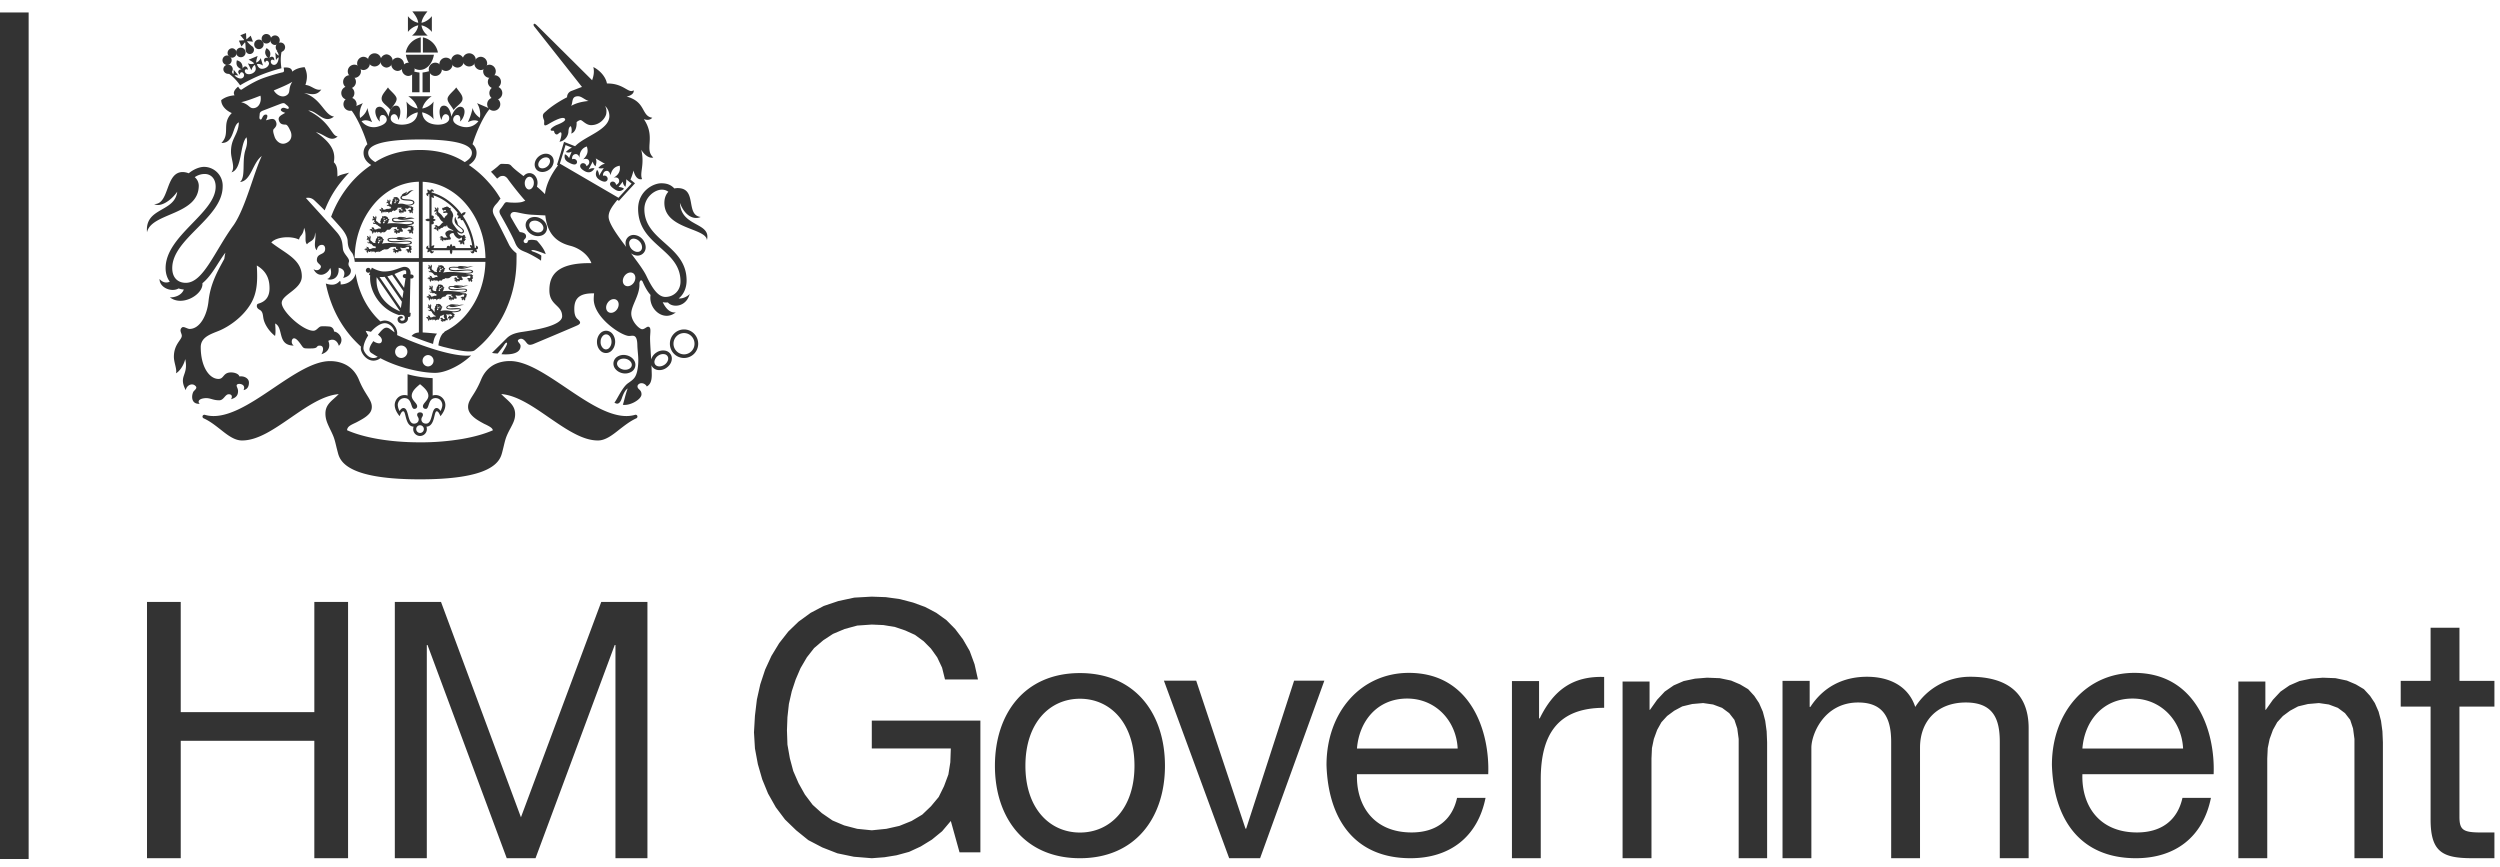 <svg xmlns="http://www.w3.org/2000/svg" width="199" height="69" viewBox="0 0 199 69">
    <g fill="#333" fill-rule="evenodd">
        <path d="M0 68.374h2.28V.992H0zM30.886 6.957c-.292.407-.546.641-.504.952.037.314.491.53.704.85.196-.365.52-.641.483-.925-.042-.29-.592-.672-.683-.877M36.311 6.957c.288.407.546.641.504.952-.041.314-.491.53-.704.85-.196-.365-.52-.641-.483-.925.042-.29.584-.672.683-.877M27.81 7.043c.283 0 .523-.24.523-.525a.532.532 0 0 0-.523-.533.53.53 0 0 0 0 1.058"/>
        <path d="M28.21 7.405a.528.528 0 0 0-.524-.525c-.289 0-.52.24-.52.525 0 .296.231.532.52.532a.528.528 0 0 0 .524-.532"/>
        <path d="M28.388 8.294a.531.531 0 0 0-.525-.525.524.524 0 0 0 0 1.05.53.53 0 0 0 .525-.525M29.816 5.291a.528.528 0 0 0 .525-.525.522.522 0 1 0-1.044 0c0 .287.236.525.519.525"/>
        <path d="M28.917 5.576a.532.532 0 0 0 .524-.533.53.53 0 0 0-.524-.524.53.53 0 0 0 0 1.057"/>
        <path d="M28.206 6.198a.525.525 0 1 0-.524-.525c0 .295.24.525.524.525M30.768 5.382a.53.53 0 0 0 0-1.057.53.53 0 0 0 0 1.057"/>
        <path d="M31.668 5.647a.53.53 0 0 0 0-1.057.523.523 0 0 0-.523.524c0 .294.23.533.523.533"/>
        <path d="M32.514 6.047a.53.53 0 0 0 0-1.057.53.53 0 0 0-.524.524c0 .295.24.533.524.533M38.833 6.518c0 .286.237.525.524.525.289 0 .52-.24.52-.525a.524.524 0 0 0-.52-.532.528.528 0 0 0-.524.532"/>
        <path d="M39.477 6.88a.525.525 0 0 0-.524.525c0 .295.241.532.524.532a.529.529 0 0 0 0-1.057"/>
        <path d="M39.298 7.77a.527.527 0 0 0-.52.524.52.52 0 1 0 1.045 0 .528.528 0 0 0-.525-.525M37.346 5.291a.528.528 0 0 0 .525-.525.524.524 0 0 0-1.048 0c0 .287.24.525.523.525"/>
        <path d="M38.25 5.576a.528.528 0 1 0 0-1.057.53.53 0 0 0 0 1.057"/>
        <path d="M38.962 6.198a.525.525 0 0 0 0-1.049.525.525 0 0 0 0 1.049M36.399 5.382a.527.527 0 0 0 .525-.532.527.527 0 0 0-.525-.525.53.53 0 0 0 0 1.057"/>
        <path d="M35.498 5.647a.526.526 0 0 0 .524-.533.523.523 0 1 0-1.048 0c0 .294.242.533.524.533"/>
        <path d="M34.13 5.514c0 .296.23.533.52.533a.526.526 0 0 0 .523-.533.525.525 0 0 0-.524-.525c-.288 0-.52.24-.52.525M32.803 7.345h.588v-1.57a2.717 2.717 0 0 1-.588-.13v1.7z"/>
        <path d="M34.224 5.643c-.18.06-.378.106-.589.13v1.57h.589v-1.7zM33.493 4.18V2.974c-.611.131-1.087.6-1.195 1.206h1.195zM33.662 4.18h1.195c-.104-.598-.587-1.075-1.195-1.206V4.18zM32.31 4.36c.113.694.567 1.205 1.113 1.205s1-.511 1.117-1.206h-2.23zM34.047 2.833c-.26-.205-.456-.5-.495-.817.298.058.63.269.824.528v-1.26c-.194.26-.526.479-.824.53.035-.304.22-.588.474-.907h-1.205c.253.32.44.603.47.908-.294-.052-.63-.272-.82-.53v1.26c.19-.26.526-.471.82-.53-.038.318-.231.613-.494.818h1.25zM35.385 28.037c-1.142-.29-2.504-.784-3.779-1.366l.004-.018c.038-.259-.06-.555-.26-.778a.956.956 0 0 0-.72-.36c-.116 0-.232.03-.346.07a5.022 5.022 0 0 1-.525-.545 6.292 6.292 0 0 1-1.12-1.968 6.506 6.506 0 0 1-.33-1.308c-.064.371-.479.866-1.195.878.01-.075.004-.266-.059-.284-.188.209-.472.437-1.12.209.102.51.242 1.01.421 1.495a8.814 8.814 0 0 0 1.639 2.783c.236.266.48.513.735.746-.004.045-.01.1-.01.145 0 .27.26.702.633.884.305.147.63.111.93-.107.554.301 1.264.58 2.025.796.857.236 1.684.371 2.33.371.56 0 1.293-.265 2.022-.723.287-.19.56-.395.764-.592a.5.5 0 0 0 .078-.075c-.564.082-1.421-.075-2.117-.253M31.2 26.3l-.121-.087c-.225-.173-.406-.173-.607.002a2.392 2.392 0 0 0-.263.278l-.125.141.084.074c.236.186.27.391.2.515a.192.192 0 0 1-.12.097c-.113.027-.277-.013-.447-.113l-.09-.053-.053.087c-.012.024-.027.041-.045.066-.017.03-.039.058-.06.094-.099.178-.146.314-.146.425 0 .027.003.057.012.081.033.13.137.193.227.242l.056.036c.105.068.255.159.365.217a.646.646 0 0 1-.624.03c-.314-.16-.514-.519-.514-.696 0-.275.122-.625.343-.978l.036-.05-.032-.061a2.183 2.183 0 0 1-.165-.311c.12.015.24.034.356.063l.06.012.04-.041c.135-.155.619-.643 1.063-.643.203 0 .41.109.565.284a.892.892 0 0 1 .209.442c-.063-.042-.135-.102-.204-.153m.738 2.195a.491.491 0 0 1-.487-.495c0-.27.218-.494.487-.494.272 0 .49.223.49.494a.492.492 0 0 1-.49.495m2.14.673a.449.449 0 0 1-.442-.452.45.45 0 0 1 .442-.455.454.454 0 0 1 0 .907M34.67 31.447a.703.703 0 0 0-.23.037V30.1a9.214 9.214 0 0 1-1.998-.309v1.698a.634.634 0 0 0-.242-.042c-.481 0-.78.408-.78.791 0 .346.21.675.389.889.089-.22.172-.388.289-.388.239 0 .132 1.193.827 1.223a.549.549 0 0 0 .51.742.546.546 0 0 0 .543-.549.566.566 0 0 0-.033-.193c.696-.03.58-1.223.82-1.223.118 0 .193.156.297.388.18-.214.389-.543.389-.889 0-.383-.3-.791-.78-.791m-1.236 3.017a.31.31 0 0 1-.304-.309.304.304 0 1 1 .608 0 .308.308 0 0 1-.304.309m1.63-1.744c-.083-.154-.204-.242-.307-.242-.465 0-.284 1.243-.843 1.243-.241 0-.373-.16-.373-.329 0-.178.123-.232.123-.373 0-.139-.107-.193-.23-.193-.119 0-.23.054-.23.193 0 .141.123.195.123.373 0 .169-.131.33-.373.33-.559 0-.374-1.244-.843-1.244-.1 0-.222.088-.303.242a1.1 1.1 0 0 1-.147-.482c0-.23.174-.55.538-.55.623 0 .477.86.776.86.134 0 .23-.081.23-.212 0-.247-.433-.47-.433-.826 0-.352.316-.645.662-.929.346.284.663.577.663.93 0 .355-.433.578-.433.825 0 .13.095.212.23.212.299 0 .152-.86.776-.86.364 0 .538.32.538.55 0 .129-.054.304-.144.482"/>
        <path d="M50.732 33.108a.146.146 0 0 0-.18-.087c-1.602.47-3.59-.865-5.51-2.163-1.616-1.088-3.145-2.119-4.453-2.119-.486 0-.916.105-1.287.304-.456.26-.798.66-1.016 1.197a7.224 7.224 0 0 1-.64 1.213c-.221.353-.387.607-.387.932 0 .258.113.495.337.718.185.19.453.37.839.576.083.048.167.09.247.123.314.16.514.266.55.45-.63.277-1.451.512-2.383.678a19.678 19.678 0 0 1-3.416.28c-1.22 0-2.37-.094-3.418-.28-.936-.166-1.756-.401-2.39-.685.026-.265.222-.377.569-.543.083-.039.164-.075.25-.123.317-.169.618-.335.821-.525.227-.198.332-.41.332-.669 0-.325-.162-.58-.383-.932-.185-.298-.42-.67-.639-1.213-.217-.536-.56-.937-1.02-1.191-.37-.199-.8-.305-1.281-.305-1.31 0-2.84 1.026-4.458 2.114-1.917 1.298-3.905 2.634-5.508 2.163a.15.15 0 0 0-.182.093.152.152 0 0 0 .084.185c.486.216.916.557 1.331.88.572.456 1.122.883 1.722.883.567 0 1.183-.18 1.925-.57.642-.34 1.314-.802 1.962-1.248 1.265-.872 2.572-1.774 3.814-1.872-.131.13-.256.246-.376.352-.368.328-.684.618-.684 1.194 0 .462.153.784.37 1.24.064.129.135.274.21.446.137.308.194.561.277.902.033.148.078.31.128.506.078.302.227.86 1.138 1.324 1.052.544 2.868.82 5.406.82 2.528 0 4.348-.276 5.401-.82.908-.465 1.058-1.022 1.138-1.324.05-.196.092-.358.126-.506.083-.34.14-.594.276-.902.103-.23.203-.413.29-.575.185-.36.34-.643.34-1.057 0-.582-.334-.883-.719-1.236-.123-.112-.254-.23-.388-.37 1.245.099 2.549 1 3.815 1.878.647.44 1.318.908 1.961 1.242.746.397 1.358.576 1.925.576.596 0 1.146-.427 1.722-.887.418-.319.848-.66 1.331-.876a.155.155 0 0 0 .081-.19M41.11 20.156c-.18-.13-.466-.4-.615-.724-.194-.395-.986-1.978-1.11-2.186-.102-.175-.156-.335-.156-.47 0-.167.082-.303.17-.42.063-.081.236-.253.295-.353.054-.08.1-.141.148-.187a7.629 7.629 0 0 0-.968-1.32 7.924 7.924 0 0 0-1.555-1.361c.307-.196.615-.488.615-.97a.884.884 0 0 0-.32-.685c.32-1.038.896-2.286 1.386-2.832l-1.03-.437c.265.406.286.89.224 1.166-.266-.183-.499-.442-.57-.783a4.854 4.854 0 0 1-.38 1.13c.3-.141.535-.205.836-.08-.17.24-.618.6-1.292.44-.365-.094-.728-.29-.716-.576.008-.166.131-.371.363-.354.227.028.24.372.168.522.296-.168.597-1.034.14-1.164-.36-.106-.692.398-.812.782-.068-.465-.26-.905-.623-.884-.478.036-.32.92-.156 1.143.03-.31.194-.477.337-.464.125.012.293.099.266.382-.033.278-.43.452-.883.452-.433 0-1.197-.135-1.272-.983.284.055.728.266.916.556a5.65 5.65 0 0 1 0-1.415c-.232.34-.63.513-.9.555.08-.365.387-.747.748-.974h-1.868c.355.227.668.61.746.974-.274-.048-.657-.22-.887-.555.06.536.06.902 0 1.415.185-.284.615-.501.9-.556-.073.848-.836.983-1.273.983-.45 0-.847-.174-.88-.452-.026-.283.14-.37.266-.382.14-.013.31.153.336.464.168-.223.32-1.107-.151-1.143-.367-.021-.558.419-.625.884-.118-.384-.452-.888-.817-.782-.457.13-.15.996.14 1.164-.066-.15-.054-.494.17-.522.23-.017.355.188.364.354.016.286-.349.482-.716.575a1.223 1.223 0 0 1-1.29-.434c.305-.136.55-.066.845.075a5.214 5.214 0 0 1-.38-1.13c-.074.346-.306.606-.58.797a1.624 1.624 0 0 1 .223-1.18l-1.027.437c.49.546 1.066 1.8 1.383 2.838a.906.906 0 0 0-.305.679c0 .482.305.774.611.97a8.054 8.054 0 0 0-1.555 1.36 8.846 8.846 0 0 0-1.638 2.763c.14.147.758.83.899 1.012.256.33.411.656.418.909.018.47.116.66.364.971.077.1.187.47.2.697h5.106v5.617c-.197.019-.411.07-.585.284a22.1 22.1 0 0 0 1.713.63c.057-.367.129-.59.317-.82 0 0-.743-.075-1.143-.094v-5.617h4.994a7.165 7.165 0 0 1-.407 2.225 6.362 6.362 0 0 1-1.119 1.966 5.2 5.2 0 0 1-1.662 1.321c-.1.052-.093.124-.195.169a1.3 1.3 0 0 0-.244.456 2.07 2.07 0 0 0-.116.512c.236.07.36.112.585.162 1.755.444 2.188.315 2.285.237h.004a7.823 7.823 0 0 0 1.104-1.047 8.886 8.886 0 0 0 1.641-2.787c.401-1.077.6-2.225.6-3.405 0-.217.01-.283-.005-.5zm-7.767.389h-5.112c.008-.803.142-1.58.406-2.31a6.398 6.398 0 0 1 1.118-1.966 5.285 5.285 0 0 1 1.66-1.328 4.494 4.494 0 0 1 1.928-.475v6.079zm.093-8.606c-1.707 0-2.88.506-3.567.967-.39-.235-.56-.467-.56-.741 0-.975 2.736-1.063 4.125-1.063h.002c1.387 0 4.128.088 4.128 1.063 0 .274-.173.506-.57.741-.684-.461-1.857-.967-3.558-.967zm.209 8.606V14.47c.627.03 1.236.185 1.806.47a5.222 5.222 0 0 1 1.662 1.328c.476.563.856 1.23 1.119 1.966.263.73.398 1.507.41 2.31h-4.997z"/>
        <path d="M37.851 19.555c.083.055.06.193-.057.184a5.758 5.758 0 0 0-.958-2.563c.003-.006.01-.006.015-.012a.333.333 0 0 0 .212-.272.323.323 0 0 0-.32.148 2.188 2.188 0 0 1-.11-.148 4.92 4.92 0 0 0-1.083-1.02 3.94 3.94 0 0 0-1.206-.557c.006-.1.134-.111.188-.024.012-.166-.123-.241-.206-.211-.038.015-.078.051-.087.124a.322.322 0 0 0-.226-.118.357.357 0 0 0 .069.241c-.064 0-.108.027-.132.064-.039.078.012.223.177.235-.078-.057-.049-.181.053-.175v1.972a.326.326 0 0 0-.328.082.324.324 0 0 0 .328.09v2.144c-.11.006-.135-.123-.051-.184-.161 0-.227.142-.194.218.024.054.074.09.161.078a.364.364 0 0 0-.08.229.347.347 0 0 0 .223-.088c-.012.094.03.133.075.164.078.036.22-.03.22-.194-.059.082-.187.058-.187-.042h1.474a.343.343 0 0 0 .086.326.333.333 0 0 0 .087-.326h1.643c.008.1-.123.136-.183.055.003.157.153.223.22.181.054-.024.087-.07.078-.164.05.045.129.082.225.082a.353.353 0 0 0-.09-.223c.09.006.137-.031.157-.085.034-.075-.032-.216-.193-.21m-1.415-2.615c-.042.039-.06.1-.048.141.019.045.057.094.15.1a.344.344 0 0 0-.117.211.384.384 0 0 0 .236-.052c-.021.088.01.14.05.17a.13.13 0 0 0 .132 0c.379.618.642 1.326.75 2.05a.289.289 0 0 0-.182-.054.307.307 0 0 0 .101.238H36.26c.01-.084-.033-.154-.086-.172-.048-.018-.111-.006-.168.057a.34.34 0 0 0-.099-.216.33.33 0 0 0-.098.216c-.054-.063-.12-.075-.167-.057-.054.018-.092.088-.087.172h-1.062a.352.352 0 0 0 .075-.22.312.312 0 0 0-.216.085v-1.753c.081.013.158-.02.174-.081.018-.046.012-.106-.062-.168.076 0 .15-.03.22-.103a.354.354 0 0 0-.22-.094c.074-.057.08-.118.062-.172-.016-.05-.093-.1-.174-.082v-1.476a.356.356 0 0 0 .188.075.385.385 0 0 0-.05-.211c.329.111.654.27.958.476.361.247.698.554.988.92"/>
        <path d="M36.977 19.008a.289.289 0 0 0 .136-.124c-.073.024-.125-.012-.14-.018.049-.036.105 0 .049-.094-.06-.093-.1-.093-.158-.03-.063.067-.458-.012-.454-.316.026.051.08.087.135.111.014.012.03.018.046.025.02.005.036.005.054.009a.192.192 0 0 0 .113.018c.008 0 .018.005.022.005v-.018c.08-.014.143-.063.152-.15.015-.166-.14-.242-.311-.39-.068-.054-.116-.105-.16-.147-.057-.117-.022-.223-.168-.443a1.264 1.264 0 0 0-.048-.193.553.553 0 0 0 .09.636c.167.181.522.364.505.518-.003.034-.037.07-.088.081-.017 0-.035 0-.053-.005-.009 0-.018-.006-.033-.012a.481.481 0 0 1-.075-.034c-.035-.023-.074-.048-.121-.096-.147-.142-.281-.34-.365-.458-.167-.212-.09-.413-.065-.589.116-.165-.072-.494-.18-.572 0 0 .024-.076-.005-.175a.158.158 0 0 1-.102.008c-.033-.057-.045-.068-.083-.075-.075-.012-.072-.051-.081-.081-.039.033-.05.076-.095.076-.06.005-.081 0-.106.023-.044.031-.062.05-.122.042-.072 0-.068.04-.063.088.003.03.007.076.052.094.005.006.011.011.02.011l.05.06.036-.065c.03-.024.115-.037.133.03.011.042.02.051-.036.058-.057.011-.088.011-.144.018-.035 0-.035.048-.033.078.003.039.043.057.123.039.08-.021.22-.033.22.036 0 .179-.202.172-.247.383a.367.367 0 0 1-.126-.117.84.84 0 0 0-.152-.19c-.041-.039-.091-.088-.152-.124-.066-.04-.068-.075-.068-.151 0-.06.026-.117.026-.178a.39.39 0 0 0-.018-.057c-.014-.037-.068-.066-.095-.06.012.012.03.03.036.062-.015.013-.027.031-.027.037-.013.012-.022.036 0 .06.003 0 .003.007.003.013 0 .011 0 .017-.003.026 0 .013-.003.013-.006 0-.016-.04-.036-.105-.081-.111h-.026l.002-.012c0-.045-.047-.081-.107-.02.011 0 .04.005.045.015a.24.24 0 0 0-.01.047c-.005.042.03.066.079.066.008 0 .015.006.015.01.002.005.002.012.005.018.003.012-.003.012-.005.006-.082-.034-.118.006-.12.042 0 0 0 .025.002.03-.03.018-.035.064.02.1 0-.018 0-.043.016-.055.007 0 .01 0 .013-.006.009.013.02.025.024.025.003.006.017 0 .041-.019.006-.006.012-.006.021 0l.027.019c.006.006.003.006 0 .011-.054.055-.044.1.018.118-.03.055-.122.036-.12-.052-.069.112.045.188.14.146.004.042.004.123.016.123-.003-.006.005-.021.02-.021.007 0 .01.005.01.012 0 .028.012.058.05.064-.006-.019.003-.024.012-.03.016.024.031.054.045.077.047.082.138.293.349.39-.107.057-.178.15-.247.235-.057.057-.144.123-.2.088-.025-.013-.03-.036-.06-.067a.224.224 0 0 0-.072-.015c-.003.006-.02.006-.033.015-.036-.015-.095.006-.113.036.023-.005.051-.012.08.013 0 .011 0 .036-.003.036-.002.03.02.05.13.045.005 0 .017.006.01.017-.01.007-.03.025-.059.013-.05-.013-.07-.052-.104-.006a.09.09 0 0 1-.027.03h-.013c-.037.012-.08.1-.032.136 0-.018.006-.048.032-.07l.028.027c.03.048.062.073.137-.039.009-.012.012 0 .009.006-.003.051-.057.125.011.133a.07.07 0 0 1 .03.006v.012c.013.06.099.079.126.06-.017-.011-.053-.024-.068-.078h.035c.036-.04-.009-.087.012-.123.004-.004.01-.004.015 0 .013.03.043.078.105.048a.104.104 0 0 0 .04-.07c.075-.03.141-.06.195-.042-.009-.036.036-.093.114-.111.077-.025.113 0 .14.023a.356.356 0 0 1 .075-.135c-.006.316.415.31.51.494-.128-.048-.265-.084-.343-.066-.102.018-.283.111-.307.232-.016.1.083.275.185.34-.12.025-.168-.01-.275.014h-.015c-.093.005-.105-.16-.22-.12-.006.008-.028.016-.034.023-.041 0-.101.053-.092.102.012-.012.036-.035.068-.042v.024c-.002.018.004.036.045.036.024 0 .03-.012.045-.012.006 0 .012.006.012.016 0 .04-.14-.027-.117.096a.12.12 0 0 0 .021.033c-.006.037.024.072.09.054-.013-.006-.037-.024-.03-.048.012 0 .027.006.027.006.01 0 .015-.006.015-.018 0-.004.003-.004.006-.004.005 0 .013.004.013.004 0 .006-.01.018-.01.03 0 0 .006.037.011.043-.005.041.06.087.12.041-.018 0-.054-.011-.06-.03a.194.194 0 0 1 .03-.011.066.066 0 0 0 .012-.043c0-.018.004-.018.012-.018h.03c.012-.006.015 0 .02.012.016.024.048.049.087.036a.064.064 0 0 0 .04-.03.205.205 0 0 1 .05.03c-.012-.048.019-.082.12-.017l.065-.052s.093.039.13-.005c.06-.055.029-.055.029-.11-.045-.093-.066-.08-.084-.175-.03-.153.182-.24.31-.217.025.1.165.36.395.44.142.049.2-.11.25-.087a.07.07 0 0 1 .023.04c-.007.071.003.135-.015.171-.015.036-.092.006-.146.006-.031-.006-.056.019-.056.024-.042.006-.096.049-.096.1.02-.013.048-.043.081-.048.004.005.004.024.004.024.008.06.076.084.118.042.003-.012.018 0 .01.005-.033.025-.102.09-.042.114l.03.01c-.003.043.02.077.053.082-.012-.024-.015-.033.006-.075.015.005.03.005.032.005.036 0 .02-.078.064-.099.003-.006.009-.006.005 0-.014.046-.02.1.02.112.005 0 .02.005.034.005.012.034.051.064.11.028-.012-.006-.047-.015-.053-.033a.448.448 0 0 0 .03-.035c.03-.096-.054-.101-.054-.136 0-.05.096-.02.096-.112 0 0-.003-.007-.003-.013.041-.024.086-.054.089-.087a.267.267 0 0 1-.113-.025v-.005zM32.765 21.852l-.087-.006.003-.075c.015-.307-.167-.53-.49-.53-.286 0-.841.37-1.62.37-.329 0-.723-.16-.97-.308l-.095.236v-.021a.195.195 0 0 0-.193-.197c-.103 0-.19.09-.19.197 0 .106.087.193.19.193a.21.21 0 0 0 .154-.07l-.1.236c.034.012.067.03.102.038-.112 1.186.759 2.705 2.296 3.165.226-.057.46-.022.46.228 0 .154-.078.22-.216.22-.092 0-.149-.054-.149-.111 0-.109.179-.043.197-.118.024-.097-.036-.135-.14-.135-.107 0-.271.069-.271.253 0 .211.17.334.352.334.17 0 .528-.093.48-.518.081 0 .174-.012.193-.088l.02-.241-.084-.012.064-2.726.06.004c.1.005.186-.04.192-.146.009-.109-.077-.16-.158-.172m-2.782.212l1.87 2.723c-1.002-.395-1.995-1.304-1.87-2.723m1.925 2.464l-1.702-2.483c.053.006.107.006.156.006.086 0 .176-.006.262-.014l1.365 1.978-.081.513m.126-.79L30.834 22c.13-.036.26-.072.381-.118l.905 1.3-.086.556m.292-1.915l-.071-.007c-.081-.005-.183.03-.192.142-.006.106.069.172.167.177h.05l-.008.07c-.025.154-.062.413-.107.709l-.765-1.103c.359-.149.645-.298.803-.298.123 0 .147.056.123.31M32.438 16.369c.364 0 .547-.118.547-.236 0-.406-1.003-.153-1.003-.4 0-.042.03-.076.074-.112h.013c.503-.048.513-.4.871-.47-.433-.061-.493.28-.68.298.1-.045.137-.162.127-.211-.09.117-.283.13-.39.265-.018.024-.025.052-.018.075-.066.043-.104.091-.104.15 0 .38 1.013.116 1.013.4 0 .1-.175.166-.453.166-.209 0-.36-.148-.752-.05.003-.065.132-.192.081-.252.038-.012.066-.048.066-.076-.022-.024-.049-.03-.076-.036.012-.019 0-.041-.018-.054-.002-.006-.011-.045-.02-.052a.33.33 0 0 0-.092-.066c-.043-.023-.073-.023-.09-.023-.012-.007-.05.006-.056.006-.022 0-.049 0-.051.023a.104.104 0 0 0-.072-.03.158.158 0 0 0-.01.115c-.035 0-.074.093-.11.081.015.03.024.042.036.042-.03.052-.045.119-.077.124.009.01.017.021.027.027a1.074 1.074 0 0 0-.055.236.462.462 0 0 0-.08-.064c-.06-.036-.057-.066-.048-.124.01-.054.042-.093.048-.14a.543.543 0 0 0-.009-.05c-.006-.033-.051-.056-.077-.05.012.011.026.024.023.05-.01.006-.023.025-.026.025-.015.018-.024.036-.009.049.003.011.003.011.003.017 0 .006-.003.012-.006.024-.007.006-.007 0-.01 0-.006-.041-.017-.09-.05-.096h-.027v-.013c.006-.032-.033-.062-.092-.015.011 0 .033 0 .038.01-.009.012-.015.035-.017.042-.01.036.02.054.066.054.008 0 .01.006.01.006a.036.036 0 0 1 .004.018c.003.003-.003.003-.006.003-.072-.027-.104 0-.113.031l-.003.023c-.027.019-.04.054.005.081 0-.011.003-.032.025-.038 0-.006.005-.006.009-.006a.925.925 0 0 0 .015.017c.005.007.02.007.047-.01.003-.007.009-.007.018 0 .003.005.01.005.019.01v.014c-.058.038-.058.08.008.098.007 0 .007.006.007.013-.019.081-.135.063-.118-.019-.08.094.024.163.12.124.009-.006.009-.006.012 0 .003.018.008.03.024.03 0 0 .009-.018.024-.018.009 0 .009.006.009.012-.004.015 0 .045.03.05-.004-.016.006-.035.017-.035.013 0 .039.072.093.13a1.19 1.19 0 0 1-.226.066c-.02 0-.138-.012-.177.012-.06.03-.2.082-.242.024-.012-.018-.01-.042-.027-.072-.014-.025-.032-.034-.044-.034h-.036c-.02-.03-.075-.036-.093-.011.015 0 .036.006.054.032-.01.008-.015.025-.015.031-.012.018-.005.048.084.075.002.006.011.013.002.018a.046.046 0 0 1-.047-.005c-.036-.028-.039-.07-.084-.045a.07.07 0 0 1-.027.017c-.002 0-.006-.006-.009-.006-.038 0-.101.046-.074.088.005-.006.02-.03.048-.037.006.013.008.025.008.025.01.054.03.087.123.024.015-.012.015.006.01.006-.022.04-.085.075-.04.111.006 0 .015.007.024.02-.003 0-.003.005-.003.005-.012.05.044.087.078.087a.079.079 0 0 1-.03-.076c.009 0 .023.007.027.007.044-.018.023-.08.047-.097.007 0 .012 0 .012.006.003.025.018.079.069.073a.081.081 0 0 0 .074-.08c-.003-.005 0-.005 0-.005.019.012.033.037.027.06a.078.078 0 0 0 .039-.036.084.084 0 0 1-.021.093c.02-.008.075-.032.087-.093a.055.055 0 0 1 .018.03c0-.006.003-.006.003-.006.02.007.054.012.11-.006.006 0 .006.006.006.006-.006.031-.006.048.006.061 0-.006.014-.024.02-.024.016 0 0 .05.034.081.009-.136.083-.081.167-.142.013-.006.013 0 .009.006-.006.018-.012.037-.036.05.033 0 .104-.038.104-.086 0-.005.027-.02.054-.039.03.005.081-.012.099-.048.003.012.02.053-.003.066.09.006.182-.096.215-.109.191-.039-.117-.181.271-.15a.22.22 0 0 0 .117-.048c-.03.066-.032.183.026.19.028.006.082.021.102.045.003.006.003.006-.003.006a.382.382 0 0 0-.084.024c-.092.063-.095-.142-.194-.1a.1.1 0 0 0-.023.018c-.04 0-.093.045-.084.088.012-.012.033-.036.063-.036v.018c-.003.018.002.036.036.036.02 0 .024-.012.039-.012.005 0 .008.006.008.012 0 .039-.119-.024-.093.082 0 0 .007.023.016.03-.006.03.02.063.074.048-.009-.012-.03-.024-.027-.036h.027c.003 0 .01-.007.012-.019 0-.005 0-.005.004-.005.008 0 .015.005.015.012 0 .005-.013.012-.013.024l.013.026c-.007.037.046.074.1.037-.014 0-.046-.006-.05-.024.01 0 .02-.013.024-.013.008-.002.012-.014.012-.032 0-.006.005-.006.009-.006.009-.007.017-.007.026-.007.01 0 .015.007.019.007a.062.062 0 0 0 .074.036c.066-.024.01-.085.062-.097.01-.006.027-.006.04 0 .05.012.125.012.14-.012.012-.021.006-.117-.048-.15-.033-.019.003-.06-.03-.11a.46.46 0 0 0 .194.05c.14 0 .006-.019.07-.055.065-.045.146-.02.165-.015.02 0 .035.011.03.027-.014.079.007.084-.008.117-.014.03-.075.007-.117 0-.024 0-.041.019-.041.024-.036.007-.078.037-.075.08.012-.006.034-.025.063-.037v.018c.006.05.062.069.092.034.003-.004.019 0 .012.005-.03.024-.08.073-.038.09l.026.012c-.006.034.019.058.045.064-.008-.012-.011-.025.003-.057h.024c.03.006.019-.061.054-.08.003-.005.005-.005.003 0-.007.037-.018.086.015.092l.026.002c.01.031.042.05.084.025a.079.079 0 0 1-.039-.025c.012-.008.025-.026.025-.032.02-.08-.043-.08-.043-.106 0-.042.075-.019.075-.097 0-.012-.01-.033-.032-.045h-.004.004c.017 0 .041.006.05-.03-.054.006-.039-.041-.045-.07 0-.005 0-.005.004-.011.017-.012.032-.043.023-.085-.018.025-.08.06-.084 0-.002 0-.006-.032-.062-.03-.092.012-.137-.032-.314-.051-.008-.006-.018-.012 0-.012m-1.117-.413h-.005.005m.267-.064a.366.366 0 0 0 .119.045c-.053.013-.042.037-.077.03-.034 0-.052-.038-.042-.075m-.074-.042c-.013.03-.052.055-.079.025-.026-.025.006-.03-.026-.082a.37.37 0 0 0 .105.057m-.114.248c.009-.02.018-.036.03-.036.02 0 .032 0 .039-.021.009-.025-.013-.036-.034-.055.025-.006.034-.012.021-.024-.015-.012-.036.012-.041 0-.004-.012.014-.018.02-.03a.081.081 0 0 1 .03 0l.095.048c.016.006.021.012.021.025 0 .017.007.029-.005.036-.01.005-.01-.031-.027-.036-.015 0-.015.017-.006.041-.024-.012-.042-.018-.054 0-.011.016-.009.033.006.046.009.011 0 .03-.006.054-.009.024-.036.052-.071.033-.036-.016-.03-.058-.018-.081M32.943 17.747c0-.112-.124-.19-.478-.19-.355 0-1.165.136-1.165-.063 0-.1.16-.094.347-.082.012.018.036.033.08.046.457.136 1.004-.112 1.278-.034-.327-.247-.6.01-.952-.066.206 0 .274-.057.287-.118-.162.106-.46-.054-.652.067-.008.002-.02.015-.03.027-.253-.012-.456-.012-.456.16 0 .36.955.148 1.256.148.302 0 .365.03.365.093 0 .082-.298.105-.462.105-.266 0-1.048-.141-1.526-.038.042-.08.126-.185.08-.245.042-.016.075-.051.08-.087a.182.182 0 0 0-.094-.04c.015-.023-.003-.042-.018-.066-.006-.006-.015-.055-.024-.057a.391.391 0 0 0-.105-.072c-.055-.025-.089-.025-.113-.037-.009 0-.06.012-.062.012-.024 0-.057 0-.06.03-.02-.023-.054-.03-.084-.042a.196.196 0 0 0-.011.136c-.04 0-.088.111-.129.096.015.034.03.046.041.046-.035.065-.05.141-.088.147.023.03.04.049.056.049-.003.05-.005.1-.009.138l-.074-.027H30.2a.053.053 0 0 1-.03-.012c.008 0 .02.007.03.007l-.042-.012c-.039-.037-.09-.1-.153-.136-.075-.043-.075-.075-.068-.149.002-.069.032-.123.032-.18a.224.224 0 0 0-.014-.054c-.007-.042-.06-.07-.09-.067.019.012.033.03.033.067-.012.011-.024.03-.027.03-.018.018-.023.04 0 .063.003.006.003.012.003.018l-.006.025c-.003.011-.006.005-.012 0-.012-.043-.03-.112-.068-.112-.004 0-.021-.006-.027 0 .002-.006.002-.006.002-.013.004-.041-.05-.081-.107-.023.012 0 .036.005.043.018a.174.174 0 0 0-.013.048c-.006.045.027.063.08.063.004 0 .01.006.013.012 0 .007.003.012.003.018.002.013-.003.006-.009.006-.078-.036-.114 0-.117.033 0 .007-.003.031 0 .037-.03.024-.038.066.01.1 0-.015 0-.046.02-.051.006 0 .01 0 .013-.008.005.008.017.02.02.02.01.005.024.005.05-.012.004-.008.01-.008.019 0 .006 0 .015.005.02.011.007.006.007.011 0 .018-.054.051-.047.105.022.118.008 0 .01.006.01.018-.01.1-.141.082-.13-.018-.078.112.05.204.146.144.009-.002.012-.002.015 0 .003.024.013.037.027.043 0-.006.006-.024.024-.03.007 0 .007.011.007.017 0 .025.008.06.044.06-.007-.017.002-.035.018-.035.018 0 .059.075.143.124.062.03.114.104.155.06-.01.069.054.144.04.144-.022 0-.205-.01-.251.013-.067.036-.234.097-.281.03-.015-.024-.01-.048-.03-.088a.104.104 0 0 0-.058-.042h-.038c-.024-.03-.086-.036-.11-.013.017.008.042.008.066.043-.01.012-.015.03-.022.036-.014.016-.006.057.1.094.004 0 .014.012.004.012-.014.012-.038.012-.056-.006-.041-.03-.048-.079-.098-.05 0 0-.018.014-.033.02 0-.006-.003-.006-.007-.006-.046-.007-.118.054-.089.105a.087.087 0 0 1 .057-.046l.015.034c.01.054.03.097.143.024.006-.012.006 0 .006.006-.026.048-.102.087-.044.124.002.006.015.012.03.024-.004 0-.006.006-.006.006-.015.063.053.112.086.112-.014-.019-.039-.054-.033-.094.012 0 .03.006.03.006.057-.024.033-.091.06-.106.009-.005.014 0 .014.007.004.027.015.087.08.081a.087.087 0 0 0 .082-.088c-.003-.005 0-.011.002-.005.021.012.043.034.03.063.015-.006.04-.019.048-.049a.106.106 0 0 1-.021.116c.018-.013.08-.043.095-.11.014.006.022.024.028.037 0 0 0-.006.006-.006a.24.24 0 0 0 .122 0c.006-.007.01 0 .01.006-.007.024-.007.048.002.06 0-.006.017-.03.027-.03.015 0-.003.058.035.1.013-.167.1-.1.198-.167.012-.006.012 0 .009.006a.072.072 0 0 1-.039.055c.11.024.28-.142.304-.212.045-.005.087-.011.105-.011.313.03.099-.283.603-.19a.29.29 0 0 0 .122-.058c-.039.065-.041.206.027.218.033 0 .099.024.12.049.006.005 0 .005-.007.01a.501.501 0 0 0-.095.021c-.104.073-.11-.162-.224-.111-.006 0-.023.013-.03.019-.042 0-.107.053-.096.106a.112.112 0 0 1 .073-.045v.02c-.003.025.005.042.041.042.021 0 .026-.012.048-.012.009 0 .014 0 .014.012 0 .042-.142-.024-.115.095 0 .005.009.03.017.035-.005.036.025.069.09.054-.012-.006-.036-.024-.033-.042h.03c.009 0 .015 0 .018-.018 0-.006 0-.006.002-.006.007 0 .01.006.01.012s-.006.012-.006.024c0 .006.005.037.012.037-.007.045.057.093.12.045-.016 0-.057-.006-.063-.03a.105.105 0 0 1 .032-.01.077.077 0 0 0 .015-.048c0-.006.003-.006.006-.006.01 0 .02 0 .03-.006.015 0 .018.006.02.012.016.024.052.048.09.036.078-.024.013-.097.072-.111h.045c.06.014.15.014.164-.012.018-.03.009-.136-.053-.179-.039-.018.002-.063-.036-.117.068.024.137.054.223.054.17 0 .206-.024.284-.072.077-.051.17-.019.194-.019.02.008.039.013.033.043-.021.087.006.093-.012.136-.014.03-.084.006-.135 0a.068.068 0 0 0-.05.023c-.039.008-.086.046-.084.095a.14.14 0 0 1 .075-.042l.003.017c.006.061.066.075.107.042.003-.005.018 0 .012.007-.039.024-.095.08-.048.099.004.006.017.012.033.018-.003.033.024.075.051.082-.013-.025-.014-.037.003-.076h.028c.04.006.02-.067.065-.097.003-.002.005 0 .003.006-.013.043-.018.097.014.11.004 0 .018 0 .03.005.012.034.054.057.101.027-.011-.006-.036-.017-.041-.032.009-.013.02-.037.024-.043.026-.087-.05-.087-.05-.123 0-.042.085-.012.085-.106a.058.058 0 0 0-.038-.055v-.006c.024 0 .05.006.063-.03-.063.006-.049-.045-.054-.08a.02.02 0 0 1 .003-.02c.02-.012.035-.038.03-.092-.022.03-.093.063-.103.005-.002-.005-.005-.048-.064-.036-.112.012-.188-.012-.392-.03.234 0 .58-.062.58-.193m-2.794.205c-.003-.006-.003-.006.002-.006-.002 0-.002 0-.002.006m.567-.519a.52.52 0 0 0 .143.061c-.069.012-.05.036-.092.036-.036 0-.057-.054-.051-.097m-.084-.039c-.017.03-.057.057-.089.025-.028-.031.003-.036-.03-.103a.52.52 0 0 0 .119.078m-.131.29c.012-.024.018-.042.033-.042.023 0 .038-.007.045-.031.012-.03-.015-.042-.04-.056.027-.007.04-.02.027-.036-.018-.013-.04.011-.047 0-.004-.013.015-.019.02-.031.012-.007.022-.007.036 0l.115.053c.014.014.024.014.024.028-.004.018.002.037-.01.042-.012.006-.01-.035-.03-.042-.018 0-.018.018-.005.048-.028-.011-.052-.023-.067 0-.015.025-.009.036.013.055.008.012 0 .033-.013.063-.009.024-.04.06-.08.036-.042-.018-.033-.066-.021-.087m.29.63l.003-.006c0 .006 0 .006-.004.006M32.785 19.326c0-.106-.113-.171-.453-.171-.344 0-1.388.122-1.388-.065 0-.123.354-.078.614-.071.01.023.036.041.073.053.44.123.897-.172 1.21-.063-.247-.232-.566.02-.898-.048.194 0 .397-.037.406-.094-.149.1-.575-.066-.752.046-.011.011-.02.017-.03.024-.325 0-.72-.049-.72.153 0 .341 1.195.142 1.479.142.283 0 .346.03.346.081 0 .082-.284.106-.448.106-.26 0-1.377-.153-1.818-.018.027-.07.131-.188.08-.246.045-.023.073-.053.076-.09a.198.198 0 0 0-.085-.041c.013-.015-.002-.039-.017-.057-.009 0-.018-.049-.024-.06a.647.647 0 0 0-.102-.064c-.05-.025-.086-.025-.1-.03-.013-.007-.058.012-.064.005-.02 0-.054 0-.06.031-.015-.024-.044-.03-.074-.036a.153.153 0 0 0-.012.124c-.039 0-.084.105-.119.087.012.036.024.048.035.048-.032.06-.044.136-.084.141.013.019.025.03.034.038a.74.74 0 0 0-.012.104l-.032-.011c-.025 0-.048 0-.055-.006-.014 0-.036-.007-.057-.007-.054-.005-.095-.093-.181-.147-.07-.043-.072-.07-.072-.142 0-.063.027-.118.022-.17 0-.005-.01-.036-.013-.054-.012-.041-.062-.069-.09-.06.015.013.03.024.036.06-.012.013-.027.031-.027.037-.014.012-.02.033.004.058.002.005.002.005.002.011l-.002.03c-.004.007-.01.007-.01 0-.018-.047-.039-.105-.071-.111h-.027v-.007c0-.048-.051-.08-.098-.03.008.007.029.007.036.02a.32.32 0 0 0-.01.047c-.004.045.03.057.077.064.01 0 .013 0 .016.005a.034.034 0 0 1 .006.019c.003.011 0 .011-.006.006-.08-.037-.11.005-.11.036 0 .006-.004.021 0 .026-.03.025-.037.068.013.097 0-.011-.001-.042.017-.048.002 0 .005 0 .008-.006.01.012.024.018.024.025.006 0 .02 0 .045-.019.009-.006.012-.006.02 0 .007.006.016.006.021.012a.017.017 0 0 1 0 .018c-.05.047-.041.1.024.112.012 0 .012.006.012.018-.005.093-.127.075-.127-.025-.066.113.059.194.151.142.004-.006.006 0 .01.007.005.012.015.026.032.026 0-.003.003-.014.021-.014.003 0 .003.005.003.01 0 .023.013.059.05.065-.008-.024-.002-.042.013-.042s.08.13.224.208c.023-.006.062-.006.077-.036 0 .006.011.018.027.03.005.063.048.142.036.142-.021 0-.238-.007-.287.012-.06.039-.215.092-.266.027-.011-.024-.005-.039-.026-.076-.015-.024-.036-.042-.051-.042h-.041c-.022-.03-.078-.032-.105-.017.021.005.042.01.062.048-.005.005-.014.024-.018.03-.011.018-.006.05.093.087.006 0 .015.013.006.013-.011.011-.036.011-.055 0-.037-.031-.044-.076-.091-.055-.003 0-.018.012-.03.018h-.012c-.042-.012-.11.048-.081.1a.078.078 0 0 1 .057-.046c.003.013.01.024.01.03.008.051.029.094.133.022.013-.007.013 0 .01.006-.025.048-.1.09-.042.123a.05.05 0 0 1 .024.018c0 .007-.004.007-.004.012-.009.055.048.1.087.093-.017-.011-.042-.038-.036-.087.019.006.03.013.033.013.048-.019.027-.082.054-.1.009-.006.014 0 .014.006.004.024.013.081.075.075.057-.005.08-.05.075-.087 0 0 0-.006.006 0 .021.012.038.03.033.057.009 0 .03-.015.041-.04.01.028.015.07-.024.106.022-.005.084-.036.097-.1a.084.084 0 0 1 .02.028s.002 0 .002-.006c.025.012.06.012.123 0 .003-.003.006 0 .003.006 0 .024 0 .048.01.06 0-.005.017-.03.023-.03.017 0 0 .061.03.093.015-.15.194-.075.29-.132.011-.011.011-.006.008 0-.006.015-.018.04-.044.051.036.006.087-.018.125-.048-.003 0-.009.006-.012.012l.155-.07c0-.011.006-.03.009-.048.019-.005.036-.005.051-.011 0 .006-.003.006-.005.006.098.005.089-.075.128-.064.552.07.236-.242.889-.184.03 0 .042-.012.074-.033-.038.063-.038.17.03.181.03.007.09.025.114.047.005.008 0 .014-.005.014-.037.005-.079.01-.09.023-.105.064-.109-.154-.219-.114-.002 0-.017.018-.024.024-.045 0-.104.048-.095.093a.132.132 0 0 1 .072-.04v.025c-.004.015.003.033.036.033.024 0 .026-.011.047-.011.006 0 .01.006.01.011 0 .043-.132-.02-.107.097 0 0 .01.021.02.028-.006.035.02.072.083.054-.012-.006-.036-.025-.033-.043.012.007.027.007.033.007 0 0 .009-.007.012-.025.003 0 .003-.006.006-.006.006.006.01.006.01.013 0 .011-.007.018-.007.023 0 .006.007.036.012.042-.005.036.051.081.113.04-.014-.004-.056-.01-.062-.027a.165.165 0 0 1 .033-.013c.009-.006.011-.023.011-.042.004-.012.007-.012.013-.012h.027c.01-.006.017 0 .02.007.006.03.042.047.084.036.068-.025.012-.087.066-.1.009-.006.032-.006.045 0 .056.013.142.006.157-.018.015-.03.007-.13-.053-.166-.043-.024 0-.064-.035-.118.064.024.127.054.213.054.153 0 .198-.023.266-.065.075-.047.162-.024.188-.024.019.005.036.017.03.042-.018.081.01.087-.01.128-.014.03-.082.008-.127 0-.028 0-.051.02-.051.025-.038.005-.08.042-.08.088.014-.007.042-.036.068-.036 0 .006 0 .011.004.011.005.061.067.078.101.043.006-.006.018 0 .011.005-.03.025-.089.077-.037.1l.026.012c-.003.037.018.07.05.075-.01-.014-.015-.026.004-.062h.026c.034 0 .018-.07.054-.095.006 0 .01 0 .01.007-.013.033-.019.088.015.1 0 0 .017.005.028.005.01.03.049.051.094.024-.012 0-.033-.01-.042-.03.011-.011.021-.03.021-.036.026-.087-.043-.087-.043-.117 0-.049.084-.018.084-.106 0-.013-.011-.036-.04-.054v-.006.006c.023-.006.05 0 .061-.027-.062.006-.045-.049-.053-.078 0-.013-.004-.019.002-.019.019-.018.036-.039.03-.088-.02.03-.086.06-.092 0-.003 0-.006-.048-.072-.036-.102.018-.17-.012-.367-.026.196-.013.552-.054.552-.184m-2.486-.278a.683.683 0 0 0 .134.054c-.065.013-.051.03-.089.03-.04 0-.05-.054-.045-.084m-.084-.045c-.018.026-.054.057-.086.026-.024-.026.002-.032-.03-.092a.44.44 0 0 0 .116.066m-.125.274c.012-.02.02-.039.03-.039.03 0 .041-.006.047-.025.013-.029-.014-.041-.041-.058.03-.008.041-.02.03-.029-.017-.011-.045.006-.048 0-.003-.011.012-.024.018-.03.013-.012.023-.006.039 0l.107.045c.012.014.021.019.021.036 0 .007.006.031-.006.036-.012 0-.01-.036-.036-.036-.012-.005-.012.013-.003.036-.024-.005-.047-.018-.06.007-.012.018-.008.036.009.052.006.005 0 .03-.008.054-.01.023-.04.059-.078.042-.04-.024-.033-.067-.02-.091M37.624 21.976c0-.005 0-.012.006-.012a.108.108 0 0 0 .036-.094c-.024.031-.096.064-.096.007 0-.007-.003-.048-.065-.037-.102.012-.198-.011-.398-.024-.012-.005-.02-.01 0-.017.2-.016.555-.046.555-.17 0-.106-.113-.172-.456-.172-.34 0-1.385.124-1.385-.069 0-.123.353-.072.615-.067.01.024.033.037.071.049.44.13.938-.208 1.204-.124-.344-.123-.562.089-.893.019.194 0 .4-.043.409-.097-.152.102-.576-.064-.756.049a.08.08 0 0 0-.03.023c-.321-.006-.716-.041-.716.148 0 .34 1.19.142 1.476.142.285 0 .35.033.35.087 0 .082-.285.1-.447.1-.268 0-1.379-.149-1.823-.013.027-.075.134-.186.083-.247.042-.017.075-.05.075-.087a.174.174 0 0 0-.086-.042c.015-.018-.004-.042-.018-.058-.007-.005-.013-.053-.025-.06a.3.3 0 0 0-.101-.069c-.048-.024-.08-.024-.102-.024-.011-.006-.056.006-.059.006-.024 0-.054 0-.056.024a.127.127 0 0 0-.082-.03c-.017.036-.023.063-.008.123-.042 0-.08.1-.123.088.015.03.027.042.043.048-.037.056-.052.136-.09.136a.185.185 0 0 0 .057.051c-.004.036-.01.073-.01.1l-.06-.021h-.053c-.015-.006-.033-.006-.054-.013-.05-.005-.095-.093-.185-.148-.069-.035-.069-.071-.069-.141 0-.057.028-.111.024-.166-.003-.012-.011-.04-.017-.05-.013-.043-.063-.073-.09-.061.015.011.03.024.036.06-.013.011-.027.03-.03.03-.009.015-.014.04.003.057.006.007.006.012.006.012 0 .007 0 .018-.006.031-.003.012-.007.005-.007 0-.01-.043-.035-.106-.07-.106-.004 0-.019-.006-.03-.006 0 0 .002 0 .002-.007 0-.041-.047-.078-.097-.023.01 0 .032.006.04.018-.005.012-.01.039-.01.039-.004.049.025.066.076.066.012 0 .015.006.015.012 0 0 0 .012.003.019.003.005-.003.005-.003.005-.077-.036-.112 0-.112.034 0 0-.004.024 0 .03-.025.018-.034.06.017.093-.003-.017-.003-.045.018-.05h.009c.006.005.018.017.021.017.005.007.017 0 .047-.018h.015a.1.1 0 0 0 .024.018c.003.007.003.007 0 .012-.05.051-.042.106.025.117.008 0 .01.007.01.013-.005.1-.13.076-.128-.018-.067.111.054.193.149.141.006-.005.01-.005.013 0 .006.016.015.035.03.035-.003 0 .006-.025.02-.025.006 0 .006.011.006.018.004.024.012.054.048.06-.006-.024 0-.036.012-.036.021 0 .078.141.218.216-.003-.01.057-.032.083-.05.007.024.021.05.049.063l.02-.018c-.008.073.07.136.057.136-.02 0-.152-.019-.197.005-.063.037-.218.097-.266.03-.015-.023-.012-.048-.033-.08a.075.075 0 0 0-.047-.042h-.039c-.027-.025-.08-.03-.104-.014.02.007.038.014.055.044a.09.09 0 0 1-.014.029c-.009.022-.006.058.093.094.006 0 .018.006.009.012-.015.006-.036.012-.057-.006-.039-.03-.045-.072-.093-.048l-.03.011h-.008c-.045-.005-.11.055-.081.106a.074.074 0 0 1 .054-.051.24.24 0 0 0 .009.033c.009.055.03.09.134.024.012-.006.012 0 .006.006-.022.043-.092.082-.039.118 0 .006.016.012.025.018-.004.007-.004.012-.004.012-.009.058.05.106.09.1a.1.1 0 0 1-.04-.087c.016.005.027.011.034.005.047-.018.027-.084.056-.1.007-.005.01 0 .012.007.003.027.015.081.074.075.058 0 .084-.054.076-.082 0-.005.003-.005.008-.005.018.012.036.033.03.063a.159.159 0 0 0 .042-.045.108.108 0 0 1-.024.112c.024-.013.081-.043.097-.11.01.013.02.024.02.037 0 0 .002-.006.006-.006.017.006.06.012.116 0 .01-.007.01 0 .01.006-.007.018-.007.048.005.06 0-.006.015-.03.024-.03.017 0 0 .054.032.093.015-.153.097-.093.192-.153.011-.009.011-.006.009.006a.085.085 0 0 1-.042.049c.033.03.174-.061.174-.118 0-.012.05-.018.097-.025.096.007.084-.075.123-.069.558.076.238-.24.892-.178.03 0 .045-.037.072-.063-.033.063-.036.192.033.211.026 0 .09.024.113.042.007.006 0 .012-.002.012-.042.004-.085.015-.096.028-.101.065-.105-.157-.212-.119-.007.007-.024.018-.03.025-.044 0-.102.054-.093.1.016-.019.036-.04.07-.04v.021c0 .018.005.037.04.037.021 0 .028-.013.04-.013.01 0 .015.006.015.013 0 .041-.135-.024-.108.087.003.006.012.03.018.036-.006.036.024.072.084.048-.012-.006-.033-.024-.028-.042.01.007.021.007.025.007.005 0 .011-.007.014-.019 0-.006.004-.006.01-.006.009 0 .01.006.01.012s-.007.013-.005.024l.006.037c-.002.04.054.087.116.04-.02 0-.056-.008-.062-.029.012-.005.027-.011.03-.011.01-.007.012-.025.012-.043 0-.012.005-.012.009-.012h.03c.015 0 .015.007.02.012.013.024.043.049.087.03.069-.024.01-.09.066-.099.012 0 .03-.006.046 0 .055.01.139.01.154-.018.015-.025.006-.13-.054-.166-.036-.018 0-.067-.033-.111a.59.59 0 0 0 .213.044c.157 0 .206-.015.28-.057.083-.055.164-.025.193-.025.016.007.03.014.022.044-.022.081 0 .087-.014.123-.022.03-.088.006-.135.006-.024-.006-.045.018-.049.018-.038.012-.086.046-.09.088.02-.007.044-.031.075-.037v.019c0 .054.06.072.1.036.002-.007.018 0 .009.012-.03.024-.096.075-.049.093l.024.018c-.003.03.018.07.045.075-.006-.023-.009-.035.01-.069h.026c.039 0 .026-.072.066-.093.005 0 .009 0 .005.003-.014.042-.027.09.01.102 0 0 .015.007.024.007.008.032.047.05.095.027-.011-.007-.035-.016-.035-.027.008-.019.024-.037.024-.043.031-.082-.037-.087-.034-.118.003-.042.08-.017.087-.099a.052.052 0 0 0-.03-.054c-.003 0-.003 0-.003-.006.024 0 .047.006.068-.024-.068.005-.044-.045-.05-.082zm-2.451-.641c.018.01.093.041.135.053-.063.013-.05.04-.087.04-.042-.006-.057-.058-.048-.093zm-.084-.044c-.014.03-.053.054-.082.03-.03-.035.002-.038-.033-.092.033.017.101.057.115.062zm-.127.277c.014-.024.022-.045.038-.045.022.007.033 0 .042-.023.009-.024-.015-.037-.039-.054.024-.006.039-.019.024-.036-.015-.01-.039.017-.043 0-.005-.01.014-.016.02-.028.01-.006.02-.006.035 0l.108.05c.012.014.02.02.02.031 0 .013.006.037-.006.037-.011.006-.011-.03-.03-.037-.017 0-.017.013-.006.043-.027-.013-.05-.025-.06 0-.014.024-.011.033.01.057.003.005 0 .03-.01.054-.011.025-.041.052-.077.037-.039-.018-.035-.061-.026-.086zm-.087-.158h-.007.007zm.027-.119h-.01.01zM36.097 22.842c.008.019.036.042.077.054.418.123.892-.202 1.146-.123-.331-.12-.537.081-.853.015.188 0 .382-.033.39-.088-.143.094-.55-.057-.715.048a.171.171 0 0 0-.03.019c-.228-.007-.415-.007-.415.145 0 .325.865.136 1.136.136.273 0 .242.023.242.084 0 .069-.31.093-.465.093-.23 0-.944-.123-1.374-.036.037-.07.112-.162.07-.211.038-.025.065-.055.068-.087a.198.198 0 0 0-.081-.037c.012-.024-.002-.042-.015-.06-.005 0-.015-.046-.027-.051a.238.238 0 0 0-.092-.066c-.051-.025-.08-.025-.102-.028l-.056.003c-.024 0-.05 0-.054.025-.02-.02-.041-.025-.075-.028a.156.156 0 0 0-.011.118c-.039 0-.075.1-.114.087.012.03.027.042.04.042-.037.057-.05.13-.084.136.011.016.02.021.032.033a.479.479 0 0 0-.02.124l-.04-.018h-.015c-.054-.006-.083 0-.17-.046-.065-.036-.065-.072-.065-.135 0-.06.026-.106.024-.166a.239.239 0 0 0-.015-.045c-.015-.036-.063-.067-.09-.054.015.005.032.023.036.054-.013.01-.023.021-.023.027-.013.018-.022.042 0 .06.005.006.005.006.005.012s-.003.013-.003.024c-.002.01-.009.003-.009 0-.015-.041-.033-.102-.069-.102-.002 0-.017-.006-.026 0v-.006c0-.046-.045-.076-.09-.027.006.006.026.006.036.015a.149.149 0 0 0-.012.042c-.003.048.03.067.077.067.01 0 .01 0 .013.005.002.006.002.01.006.016.003.005-.004.005-.01.005-.074-.026-.104 0-.107.03 0 .006 0 .03.003.036-.024.02-.03.058.015.082 0-.012-.004-.033.015-.038.003 0 .01-.008.011-.008a.032.032 0 0 0 .019.016c.005.006.018.006.045-.008.005-.008.012-.008.018 0 .003.005.011.005.02.008.006.006.003.013 0 .013-.044.054-.038.101.024.107.009.004.009.01.009.016-.003.096-.125.079-.12-.016-.062.106.054.187.144.134.004-.007.005 0 .01 0 .005.018.014.036.031.036 0-.006.004-.018.016-.018.006 0 .006 0 .006.005.003.025.012.06.044.066-.005-.017 0-.041.013-.041.017 0 .015-.042.125.024.01.017.024.036.044.042l.078-.012c-.008.057.01.157-.003.157-.02 0-.143-.015-.188.005-.06.037-.21.091-.25.025-.016-.018-.01-.043-.027-.07-.018-.024-.04-.035-.05-.042h-.04c-.02-.03-.078-.03-.1-.012.016 0 .04.007.055.043-.006.006-.011.024-.015.03-.011.015-.003.045.09.082.002.005.012.01.006.017a.045.045 0 0 1-.05-.006c-.04-.036-.046-.078-.087-.048a.163.163 0 0 0-.033.012c-.004 0-.004-.006-.01-.006-.04 0-.104.055-.074.099.003-.012.018-.033.05-.038.007.011.01.02.01.026.009.055.03.09.132.019.008-.007.008.005.005.005-.027.048-.089.091-.039.118 0 0 .01.012.025.018-.004.007-.004.007-.01.012-.006.055.051.094.084.094a.094.094 0 0 1-.03-.082c.012 0 .023.006.03.006.05-.023.024-.075.053-.093.007-.006.013 0 .013.005.003.02.012.07.068.07.058-.005.081-.05.075-.081-.003 0 0-.006.006 0 .017.006.032.03.027.057a.152.152 0 0 0 .039-.038c.015.02.018.057-.022.098.022-.006.082-.036.09-.098.012.011.018.02.024.026h.004c.017.006.059.012.112-.006.006 0 .006.006.006.006-.006.024-.006.048.007.066 0-.012.014-.035.024-.035.014 0 0 .06.036.087.007-.139.127-.106.214-.163.009-.006.009-.006.009.006a.08.08 0 0 1-.042.045c.095.06.2-.076.227-.148.012-.003.021-.015.027-.026.006.017.01.026-.018.038.095.006.086-.062.119-.057.284.02.071-.242.522-.166.03.006.088-.024.11-.045-.03.058-.032.181.031.193.032.006.086.03.108.048.005.006 0 .006-.004.012a.279.279 0 0 0-.09.015c-.091.066-.095-.138-.2-.106-.005.007-.017.013-.026.025-.041-.006-.099.049-.09.087a.141.141 0 0 1 .07-.033c-.004.012-.004.015-.004.02-.003.013.003.032.042.032.018 0 .02-.012.036-.012.005 0 .012.005.012.017 0 .036-.126-.024-.106.085 0 .003.013.021.022.033-.003.03.027.067.077.048-.009-.005-.03-.024-.026-.042h.026c.004.007.01 0 .012-.012 0-.006.004-.006.007-.006.006 0 .012.006.012.006 0 .012-.006.012-.006.024 0 0 .002.036.009.036-.007.04.05.082.106.04-.014 0-.05-.003-.055-.027.011-.006.026-.006.03-.013.005-.006.007-.018.007-.041 0-.007.01-.007.013-.007h.027c.013-.006.018 0 .02.007.013.03.04.048.079.035.07-.03.009-.087.068-.1.006 0 .023-.005.039 0 .056.013.134.013.149-.011.015-.025.009-.123-.054-.16-.03-.018.007-.06-.026-.112.056.03.121.051.2.051.148 0 .217-.02.295-.062.084-.05.162-.025.181-.02.02 0 .03.013.02.044-.037.068-.016.08-.04.117-.021.03-.08.006-.125 0-.02 0-.048.02-.048.02-.042.01-.089.043-.096.086a.1.1 0 0 1 .072-.036.114.114 0 0 1-.003.017c-.009.055.048.074.086.036.007-.006.022 0 .01.008-.036.022-.105.068-.063.092a.06.06 0 0 1 .027.012c-.012.037 0 .07.024.07-.004-.016-.004-.027.024-.057h.023c.036 0 .039-.073.078-.087.006-.008.01 0 .006 0-.024.038-.039.087-.012.098.003 0 .016 0 .024.007.003.03.036.044.087.023-.006-.005-.03-.017-.03-.03.01-.011.026-.036.03-.036.045-.081-.02-.081-.013-.111.01-.05.078-.018.099-.093.006-.019.006-.049-.02-.055-.004 0-.004-.006-.004-.006h.003c.021 0 .045.006.062-.03-.058.006-.023-.04-.023-.07 0-.006 0-.011.003-.018a.103.103 0 0 0 .045-.082c-.025.025-.097.052-.09 0 0 0 .007-.04-.053-.03-.103.013-.243-.01-.428-.03-.012 0-.02-.005 0-.012.185-.011.565-.04.565-.162 0-.103-.019-.16-.34-.16-.323 0-1.054.117-1.054-.066 0-.094.141-.082.31-.07m-1.054-.024c-.017.03-.054.054-.083.024-.024-.03.003-.036-.026-.087.03.024.092.057.11.063m.065.201c-.012 0-.012-.036-.03-.036-.017-.005-.014.013-.005.036-.025-.006-.043-.023-.057 0-.012.022-.005.034.01.052.007.013 0 .031-.007.054-.008.024-.042.052-.077.034-.034-.015-.027-.057-.022-.082.013-.024.022-.036.033-.036.02 0 .035-.006.042-.022.009-.029-.015-.041-.036-.053.024-.013.036-.024.024-.03-.018-.019-.04.006-.045-.006-.003-.013.013-.018.02-.025.01-.009.019-.009.034 0l.101.048c.012.007.021.013.021.03 0 .007.006.03-.006.036m.054-.077c-.035 0-.05-.051-.042-.088.012.018.087.042.126.051-.06.012-.045.037-.084.037M35.755 24.356c.01.024.033.041.078.06.415.117.893-.202 1.146-.123-.328-.121-.54.08-.853.015.185 0 .381-.04.39-.088-.143.094-.548-.07-.72.042a.104.104 0 0 0-.032.031c-.128.026-.238.099-.238.192 0 .279 1.068.061 1.068.153 0 .07-.209.143-.489.143-.215 0-.583-.143-1.042-.025v-.005c.033-.078.128-.197.087-.248.038-.018.062-.048.065-.078-.024-.028-.05-.033-.075-.04.01-.018-.003-.035-.02-.054-.003 0-.013-.038-.021-.05a.312.312 0 0 0-.09-.061c-.044-.024-.075-.024-.093-.03-.011-.007-.05.012-.056.012-.018-.006-.048-.006-.05.018a.242.242 0 0 0-.07-.03.139.139 0 0 0-.011.111c-.036.007-.072.096-.108.085.012.033.024.04.036.04-.03.06-.045.123-.083.128.017.018.032.03.04.037a.862.862 0 0 0-.017.265c-.062-.069-.161-.228-.23-.265-.059-.037-.059-.064-.059-.13 0-.051.02-.1.017-.147a.189.189 0 0 0-.011-.052c-.01-.037-.054-.06-.08-.054.01.012.03.024.032.054-.012.012-.023.031-.023.031-.013.015-.02.033 0 .05.005.007.005.007.005.013a.134.134 0 0 1-.005.024c0 .012-.004.006-.007 0-.012-.036-.036-.087-.066-.094h-.024v-.012c0-.035-.042-.066-.088-.024.008.006.03.006.035.019-.003.017-.012.039-.012.045-.003.036.03.053.075.053.005 0 .011 0 .011.007 0 .006.003.012.007.018 0 .005-.004.005-.007.005-.072-.03-.101 0-.104.028 0 .006 0 .025.003.03-.024.018-.033.055.012.091 0-.02-.003-.043.017-.049.004 0 .007 0 .013-.005l.018.018c.003.006.014 0 .041-.013.003-.005.007-.005.013 0 .009 0 .014.006.02.013.003.006.003.006 0 .011-.044.046-.035.088.024.1.01.007.012.007.012.017-.006.088-.12.07-.113-.017-.065.099.047.174.131.124.006 0 .01 0 .01.006.005.013.011.03.029.03-.004-.007.003-.017.018-.017.005 0 .009 0 .009.005 0 .026.005.057.039.057-.007-.017 0-.03.009-.03.018 0 0 .13.125.201.021.077.081.118.146.113.02.054.054.099.045.099-.018 0-.167-.018-.206.006a.414.414 0 0 1-.137.049l-.01.012c.007-.007.007-.012.01-.012-.043.005-.081 0-.102-.025-.015-.024-.012-.042-.03-.07a.078.078 0 0 0-.044-.041h-.036c-.021-.025-.071-.025-.096-.013.017.007.039.013.054.037-.006.018-.012.027-.012.033-.012.018-.003.048.083.079.007 0 .016.012.007.012-.016.005-.034.012-.052-.007-.038-.024-.038-.066-.083-.042 0 0-.015.012-.026.012h-.01c-.041-.006-.1.049-.071.094a.063.063 0 0 1 .048-.04l.011.027c.003.043.024.085.117.018.012-.005.012 0 .009.007-.02.042-.087.078-.036.111.003 0 .009.006.02.013l-.002.01c-.012.055.048.095.077.089a.093.093 0 0 1-.03-.081.184.184 0 0 0 .03.012c.042-.02.022-.076.048-.094.009-.006.009 0 .009.012.006.015.015.07.069.063.05-.006.075-.048.072-.075 0-.006 0-.006.003-.006.018.013.036.033.027.057.009 0 .03-.018.038-.033.012.021.015.057-.021.088.021-.007.074-.031.087-.088a.032.032 0 0 1 .018.028c.003 0 .003 0 .006-.007.017.012.051.012.107 0 .003-.006.005 0 .005.007-.005.018-.005.041.007.053 0-.005.015-.03.021-.03.015 0 0 .055.032.088.01-.136.085-.082.171-.14.01 0 .01 0 .01.004-.01.018-.019.036-.04.048.033 0 .129-.042.129-.093 0-.018.062-.079.08-.236h.03c.116-.005.167-.09.283-.096-.03.03-.038.115-.038.16.003.067.082.136.104.154.006.005.003.005-.004.012a.24.24 0 0 0-.083.018c-.092.063-.092-.136-.19-.1-.007.007-.021.015-.028.022-.042-.007-.092.041-.08.084.012-.012.03-.03.06-.036v.024c0 .012.003.03.036.03.02 0 .024-.012.04-.012.005 0 .01.007.01.018 0 .033-.122-.024-.099.076 0 .005.013.024.016.03-.003.033.024.063.078.045-.013-.006-.03-.018-.028-.034h.024c.006 0 .012 0 .015-.017 0 0 0-.006.003-.006.003.006.012.006.012.012 0 .005-.012.011-.012.02 0 .007.006.031.015.031-.009.036.048.078.102.041-.015-.005-.049-.005-.054-.029.012 0 .027-.006.027-.012.008 0 .012-.018.012-.03 0-.01.006-.01.01-.01h.023c.011-.006.017 0 .02.007a.06.06 0 0 0 .075.027c.066-.018.013-.082.063-.094h.039c.047.012.092.024.106 0 .013-.024.008-.124-.05-.154-.032-.018.048-.223-.107-.317.071.02.307.053.342-.005.075.018.16.063.168.081.009.012.015.03-.006.043-.063.042-.054.057-.089.069l-.007.006c-.017-.024-.038-.058-.066-.063-.017-.018-.04-.007-.044 0-.033-.012-.083 0-.098.039.015-.006.045-.01.072-.006a.034.034 0 0 0-.007.018c-.003.012.003.024.015.03.003 0 .003.006.006.006.003.006.003.012-.006.012-.035-.012-.104-.012-.087.03l.007.031c-.024.015-.033.056-.015.075.006-.019.012-.024.042-.037a.102.102 0 0 1 .018.018c.02.025.056-.036.095-.018.002 0 .002 0 .002.007-.035.011-.07.042-.056.072l.012.021c-.012.024-.002.066.042.079-.003-.006-.012-.03-.006-.048.012 0 .036-.007.039-.007.072-.036.027-.081.05-.106.027-.023.06.05.117-.005.006-.006.018-.03.008-.05 0-.007 0-.007.004-.007.015.014.027.032.054.014-.043-.032.006-.051.02-.081.004-.006.01-.006.012-.006.02.006.051 0 .078-.036-.033.006-.116-.045-.063-.063.066-.025.084-.067.054-.1-.056-.079-.173-.084-.176-.166h.105c.36 0 .59-.1.581-.218-.011-.246-1.087.025-1.087-.158 0-.055.067-.094.15-.124m-.781.036c.012.018.083.039.119.05-.053.013-.042.03-.078.03-.033 0-.048-.047-.041-.08m-.073-.036c-.017.024-.05.054-.08.024-.024-.024 0-.036-.027-.085.026.024.09.055.107.06m-.116.248c.012-.019.021-.036.03-.036.02 0 .033-.006.04-.021.008-.03-.013-.036-.035-.054.025-.007.034-.012.025-.025-.018-.012-.039.006-.042 0-.006-.012.012-.024.017-.03.007-.012.022-.006.034 0l.092.048c.015.007.02.012.02.025 0 .011.008.036-.005.036-.011 0-.011-.03-.024-.036-.017 0-.017.011-.005.036-.025-.006-.048-.02-.057.003-.012.018-.009.03.01.048.005.012 0 .03-.01.048-.009.024-.036.058-.069.039-.036-.021-.032-.063-.02-.08M18.53 5.5a.376.376 0 0 0-.751 0 .375.375 0 1 0 .751 0"/>
        <path d="M18.44 4.793a.383.383 0 0 0-.377-.38.381.381 0 0 0 0 .76c.21 0 .378-.168.378-.38"/>
        <path d="M18.474 4.595a.378.378 0 0 0 0-.755.378.378 0 0 0 0 .755"/>
        <path d="M19.167 4.556a.378.378 0 0 0 .383-.381.38.38 0 0 0-.383-.383.377.377 0 0 0-.373.383c0 .212.167.38.373.38M22.053 4.033c.146.143.391.143.533-.009a.382.382 0 0 0 0-.534.387.387 0 0 0-.533 0 .4.4 0 0 0 0 .543"/>
        <path d="M22.161 3.466a.387.387 0 0 0 0-.533.37.37 0 0 0-.533 0 .38.38 0 0 0 0 .533.37.37 0 0 0 .533 0"/>
        <path d="M21.468 3.355a.391.391 0 0 0 0-.542.386.386 0 0 0-.533 0 .391.391 0 0 0 0 .542.382.382 0 0 0 .533 0"/>
        <path d="M20.876 3.796a.38.38 0 0 0 0-.533.37.37 0 0 0-.533 0 .39.39 0 0 0 0 .541.376.376 0 0 0 .533-.008M19.016 3.234l.205.465.269-.324c.01.007.02.012.03.012.024.154.033.424.033.577 0 .184.146.338.334.338a.335.335 0 0 0 .329-.338.34.34 0 0 0-.174-.298 2.741 2.741 0 0 1-.367-.35c.006-.012.012-.022.015-.04l.445.04-.18-.477-.328.289c-.006-.005-.01-.005-.02-.01l-.024-.49-.454.175.303.361a.074.074 0 0 0-.017.04l-.4.03zM22.038 4.059c.101.16.137.235.147.364-.081-.036-.17-.117-.272-.253l.056.612c.07-.105.132-.181.216-.217-.022.401-.183.564-.316.594a.263.263 0 0 1-.311-.205c-.033-.177.12-.29.276-.13.025-.37-.265-.365-.396-.204.155-.363.09-.598-.22-.79-.197.334-.115.551.136.804-.244-.123-.462.086-.247.362.048-.238.25-.19.299.007.041.156-.114.37-.374.446-.376.112-.495-.13-.585-.329.078-.06.275-.041.486.1l-.181-.6a.618.618 0 0 1-.358.364c-.012-.177.113-.53.113-.53l-.716.298s.331.16.444.296a.584.584 0 0 1-.504-.012l.283.56c.06-.247.185-.4.278-.419.075.212.158.47-.188.656-.242.122-.493.087-.58-.06-.098-.165.013-.354.21-.212-.033-.348-.335-.348-.42-.087.002-.354-.087-.568-.458-.674-.096.36.024.573.382.718-.203-.014-.417.184-.14.432 0-.23.182-.253.287-.106a.258.258 0 0 1-.084.365c-.117.075-.34.069-.636-.202.087-.033.185-.016.31.005l-.384-.476c.023.172.012.297-.024.371-.08-.093-.108-.175-.146-.365l-.296.266c.278.177.603.443.991.983.405-.26 1.137-.613 1.594-.8.453-.189 1.223-.45 1.692-.554-.095-.66-.05-1.076.033-1.397l-.397.019zM27.772 20.851c.101-.284-.415-.6-.47-1.007-.061-.408-.01-.79-.468-1.33-.453-.531-2.014-2.223-2.486-2.757.12-.011.395-.078.687.2.17.16.5.476.81.79.416-1.068.927-1.863 1.658-2.694.095-.105.19-.21.29-.31-.27.082-.687.145-.93.31-.016-.463.02-.84-.291-1.136.12-.649.015-1.43-1.427-2.398.735.178 1.172.848 1.734.338-.508-.018-.518-1.13-2.34-2.056.696-.013 1.242 1.124 2.048.476-.762-.087-1.012-1.454-2.382-1.872.475.054.964.282 1.373-.279-.478.118-.755-.322-1.266-.364.188-.6.143-.971-.063-1.415-.357.024-.722.136-.988.357-.035-.333-.38-.35-.68-.326.018.141.081.347-.074.377-.246.048-1.054.27-1.687.512-.63.247-1.349.7-1.558.848-.129.09-.24-.125-.31-.217-.225.193-.442.437-.281.69-.346.028-.737.124-1.062.383 0 .41.337.812.842 1.028-.848.857-.085 1.638-.828 2.38 1.045.042.866-1.435 1.392-1.637-.052 1.031-.628 1.22-.628 2.34 0 .593.356 1.242.037 1.637.877-.248.65-2.205 1.196-2.792.093.334.036.66-.078.995-.304.913.04 2.162-.438 2.569.893-.09 1-1.537 1.734-2.069-.63 1.303-1.283 4.083-2.223 5.474-1.526 2.078-2.424 4.617-3.824 4.617-.617 0-1.08-.383-1.08-1.173 0-2.362 4.014-3.986 4.014-6.503a1.498 1.498 0 0 0-1.472-1.555c-.381 0-.845.195-1.23.512a1.399 1.399 0 0 0-.474-.1c-1.415 0-1.036 2.573-2.272 2.552.487.275 1.334-.266 1.83-.985-.205 1.666-2.584 1.226-2.405 3.229.336-1.574 4.121-1.34 4.121-3.724a.902.902 0 0 0-.322-.664c.284-.19.552-.253.8-.253.457 0 .866.34.866 1.013 0 2.108-3.985 3.888-3.985 6.478 0 .437.126.801.334 1.082-.281.127-.573.073-.814-.216-.021.672.925 1.091 1.518.753.132.048.27.079.413.084-.183.5-.788.646-1.108.625.98.775 2.68-.241 2.588-1.125.776-.63 1.269-1.716 1.827-2.428a7.39 7.39 0 0 0-.087.494c-.573 1.05-1.107 1.992-1.256 3.375-.125 1.161-.705 2.199-1.507 2.199-.183 0-.47-.233-.606-.116-.251.222-.013.45-.013.661 0 .333-.63.661-.63 1.675 0 .457.266 1.007.165 1.311.256-.133.6-.57.74-1.13.278 1.344-.57 1.284.036 2.475.08-.395.469-.56.707-.395.239.166.128.283-.053.46-.173.177-.334 1.072.468 1.018-.148-.1-.158-.335.239-.422.551-.115.717.144 1.31.144.362 0 .462-.482.755-.482.287 0 .287.223.183.395.471-.13.557-.384.557-.648 0-.266-.214-.428-.053-.537.164-.1.707.012.49.461.278-.054.43-.253.43-.6 0-.344-.391-.543-.756-.486-.06-.21-.38-.322-.668-.322-.65 0-.55.518-1 .518-.717 0-1.413-.944-1.413-2.533 0-.847.908-1.064 1.547-1.341.642-.284 1.767-.983 2.442-2.12.527-.896.54-1.873.474-3.035.904.526 1.012 1.274 1.012 1.82 0 .714-.364 1-.654 1.13-.242.111-.322.072-.35.214-.035.18.088.286.192.347.331.166.26.482.353.818.092.35.39.883.897 1.278.058-.211.043-.548.01-.99.698.34.137 1.756 1.486 1.756-.248-.148-.18-.519-.036-.565.14-.053.323.088.585.46.26.364.188.334.827.334.635 0 .35-.223.69-.223.339 0 .31.395.13.684.57-.171.744-.608.547-1.062.5-.276.77.118.841.396.496-.5 0-1.106-.384-1.143a.399.399 0 0 0-.37-.395 4.387 4.387 0 0 0-.634-.018c-.235.018-.363.353-.638.353-.845 0-2.52-1.542-2.52-2.214 0-.673 1.6-1.076 1.6-2.114 0-1.36-1.319-1.821-2.43-2.698.392-.448 1.55-.552 2.21-.23.069-.377.31-.284.403-.935.233.576-.01 1.07.23 1.312.185-.278.662-.236.636-.947.146.446-.189 1.124.146 1.417.056-.364.271-.428.41-.428.136 0 .252.1.252.311 0 .549-.659.295-.659.901 0 .26.322.347.322.519 0 .166-.265.425-.585.2.108.243.316.45.597.45.289 0 .605-.237.728-.545.153.39.036.82-.242.879.293.147.989.005.908-.89.388.066.596.338.364.814.32-.085.615-.242.615-.588 0-.266-.29-.344-.158-.69M20.193 8.61c-.364.03-.355-.316-1-.476.45-.093 1.036-.323 1.54-.518.096.425-.08.955-.54.994m2.589 2.775c-.467.208-.833-.211-.923-.495-.095-.286-.168-.525-.058-.63.2-.2.27-.36.148-.613-.144-.295-.451-.153-.784-.068.156-.283.171-.483-.04-.456-.251.03-.254.437-.392.388-.136-.044-.063-.282-.063-.41.004-.17.111-.238.288-.307l1.36-.524c.173-.064.296-.1.415.024.093.088.308.205.243.334-.07.136-.353-.156-.55 0-.174.13-.024.26.28.354-.295.178-.605.29-.507.603.083.265.239.334.526.334.148 0 .259.223.387.495.131.265.17.754-.33.971m.08-3.833c-.365.289-.848.024-1.069-.353.502-.214 1.084-.443 1.475-.69-.362.561-.115.814-.406 1.043M53.323 27.36c0 .63.507 1.136 1.127 1.136a1.13 1.13 0 0 0 1.126-1.137c0-.623-.504-1.136-1.126-1.136-.62 0-1.127.513-1.127 1.136m.287 0c0-.464.379-.847.84-.847.461 0 .833.383.833.847a.842.842 0 0 1-.833.849.849.849 0 0 1-.84-.849M49.117 28.408a.67.67 0 0 0-.28.426.68.68 0 0 0 .176.569c.137.154.338.266.56.308a.974.974 0 0 0 .64-.091.647.647 0 0 0 .355-.476c.074-.396-.26-.785-.735-.872a.946.946 0 0 0-.716.136m.51 1.013c-.321-.06-.551-.302-.505-.537a.362.362 0 0 1 .16-.234c.134-.094.316-.125.5-.094.287.051.51.265.51.482 0 .019-.002.036-.005.06-.042.236-.344.38-.66.323M42.909 12.434c-.353.272-.454.736-.23 1.032.226.289.692.298 1.044.03a.891.891 0 0 0 .344-.579.605.605 0 0 0-.114-.452.612.612 0 0 0-.403-.223c-.212-.031-.448.044-.641.192m-.063.667c0-.148.089-.32.242-.437a.599.599 0 0 1 .426-.136c.067.012.15.036.209.112.06.083.065.177.057.24a.603.603 0 0 1-.235.383c-.216.172-.51.185-.64.025a.324.324 0 0 1-.059-.187M47.794 26.517a.993.993 0 0 0-.275.685v.02c0 .26.087.501.25.668a.623.623 0 0 0 .92.017c.167-.165.268-.412.278-.678a1.038 1.038 0 0 0-.192-.624.665.665 0 0 0-.519-.28.652.652 0 0 0-.462.192m.435 1.297a.372.372 0 0 1-.25-.123.658.658 0 0 1-.17-.484.671.671 0 0 1 .185-.48c.056-.05.14-.116.26-.11.235 0 .43.278.423.606a.71.71 0 0 1-.19.48.368.368 0 0 1-.258.11M42.278 17.317a.666.666 0 0 0-.378.328c-.174.366.044.84.477 1.044a.936.936 0 0 0 .728.06.622.622 0 0 0 .379-.331.65.65 0 0 0 .019-.507.964.964 0 0 0-.501-.534.941.941 0 0 0-.724-.06m.224 1.113c-.292-.142-.445-.435-.34-.654a.338.338 0 0 1 .21-.181.643.643 0 0 1 .507.045c.17.084.3.22.352.37a.362.362 0 0 1-.007.284.377.377 0 0 1-.214.184.695.695 0 0 1-.508-.048"/>
        <path d="M54.121 16.146c.368 1.018 1.095 1.383 1.654 1.124-1.244-.147-.235-2.298-1.838-2.298-.09 0-.177.012-.258.03-.27-.289-.58-.413-1.04-.413-.682 0-1.845.66-1.845 2.027 0 2.934 3.375 3.194 3.375 5.79 0 .76-.567 1.23-1.2 1.23-.57 0-1.026-.642-1.504-1.647-.226-.485-.72-1.137-1.239-1.827a.917.917 0 0 0 .502.183.635.635 0 0 0 .468-.177.655.655 0 0 0 .2-.459v-.03c0-.228-.1-.47-.274-.66a.974.974 0 0 0-.663-.317.636.636 0 0 0-.665.636v.028c0 .096.018.202.054.295-.73-.96-1.403-1.896-1.403-2.416 0-.451.31-.852.695-1.335.015.013.132.075.132.075l.1-.111c.136-.154.419-.465 1.002-1.095l.035-.042-.004.005.141-.153-.361-.293c.095-.22.179-.461.242-.72.113.473.352.772.683.678-.22-.488.224-1.143-.069-2.337.278.465.675.706.961.619-.748-.668.225-1.605-.752-3.053.32.112.529.048.671-.111-.889-.13-.482-1.273-2.043-1.686.388-.07.614-.298.557-.5-.412.295-.772-.565-2.125-.54-.083-.513-.552-1.05-1.083-1.31.101.396.009.755-.096 1.05L42.73 2.015c-.129-.124-.2-.145-.236-.106-.036.048-.033.124.05.22l3.782 4.792c-.286.097-.563.22-.859.325a.524.524 0 0 0-.328.495c-.699.354-1.317.79-1.624 1.07-.233.216-.418.266-.212.749.077.184-.165.636.382.3.36-.216 1.176-.665 1.295-.381.067.148-.337.34-.614.446-.278.108-.576.325-.531.43.041.107.262-.005.274.107.018.13.104.242.214.242s.251-.237.34-.152c.09.076-.044.594-.13.73.426-.054.7-.468.713-.79.012-.317.099-.401.163-.44.067-.05.144.34.058.576.226-.05.459-.354.43-.909.113-.092.23-.16.316-.16.142 0 .429.402.836.402.748 0 1.163-.613 1.208-.902.036-.235.019-.458-.107-.63.269.22.355.56.355.814 0 1.07-1.874 1.578-2.645 2.32a.564.564 0 0 0-.082.078l-.881-.348-.06.2-.051.166c-.093.305-.283.941-.4 1.306-.002 0-.047.147-.047.147l.077.05c-.523.698-.94 1.482-1.036 2.291a7.16 7.16 0 0 0-.641-.591 1.45 1.45 0 0 0 .047-.248.886.886 0 0 0-.203-.63.593.593 0 0 0-.405-.204.573.573 0 0 0-.43.165.576.576 0 0 0-.075.075c-.03-.024-.063-.048-.092-.073-.29-.223-.652-.494-.869-.735-.092-.106-.185-.157-.382-.157-.078 0-.263-.012-.394-.012-.129 0-.203.106-.352.235-.075.064-.272.223-.502.395a8.3 8.3 0 0 1 .487.546c.062-.045.113-.088.156-.117.091-.082.21-.1.325-.1.112 0 .271.088.382.259.08.118.79 1.068 1.381 1.72l-.188.071c-.25.106-.82.082-1.071.065-.257-.025-.304-.088-.474.19-.069.099-.15.222-.238.327-.082.106-.148.223.031.525.26.446.905 1.614 1.12 2.144.211.526.466.613.877.779.412.175 1.11.582 1.194.675l.027-.404c-.122-.123-.513-.278-.662-.326-.147-.05-.189-.123-.01-.123.176 0 .672.178 1.018.326-.104-.401-.477-.834-.701-1.08-.296-.082-.597-.082-.72.012a.161.161 0 0 1-.167.19.16.16 0 0 1-.159-.208c.04-.124.216-.16.18-.39-.04-.222-.316-.259-.495-.283-.251-.365-.543-.905-.672-1.119-.131-.217-.054-.34.036-.416.215-.178.663.093 1.558.154.31.015.708.04 1.11.057.117 1.05.535 2.05 1.982 2.416.707.175 1.436.7 1.687 1.384-2.893-.048-3.346 1.09-3.346 2.163 0 1.217 1.017 1.152 1.017 2.066 0 .8-2.429 1.13-3.164 1.242-.62.09-.975.229-1.274.53-.298.303-.6.595-1.146 1.143 0 0 .233.054.463.043l.411-.538c.123-.183.206-.328.287-.32.08.019.027.155-.072.344l-.337.577c1.427.1 1.522-.435 1.522-.66 0-.218-.355-.365-.15-.508.204-.136.38-.04.543.155.163.189.216.352.61.208 0 0 3.11-1.304 3.504-1.487.352-.157.25-.317.042-.495-.232-.193-.271-.506-.271-.835 0-.95.564-1.242 1.576-1.224a4.23 4.23 0 0 0-.03.458c0 1.484 2.218 2.934 2.82 2.934.266 0 .627-.201.651.694.014.654.146 1.118.03 1.879-.117.76-.334.877-.785 1.197-.451.323-.878 1.325-1.069 1.535.2.135.418.154.585-.335.138-.407.296-.693.472-.79-.176.444-.305 1.098-.388 1.296.567.1 1.486-.425 1.486-.83 0-.4-.317-.369-.317-.641 0-.118.144-.247.317-.247.228 0 .4.18.418.265.25-.136.41-.389.4-.98-.005-.23-.014-.47-.023-.718.014.036.03.066.047.1.11.166.29.272.513.29a.96.96 0 0 0 .621-.172c.221-.152.38-.366.424-.6a.658.658 0 0 0 .015-.149.609.609 0 0 0-.102-.346.65.65 0 0 0-.417-.278.945.945 0 0 0-.714.153.968.968 0 0 0-.412.55c-.047-.808-.105-1.568-.083-1.873.033-.454.051-.655-.102-.726-.15-.065-.313.19-.531.19-.218 0-.868-.614-.868-1.249 0-.642.683-1.465.65-2.343-.012-.277.158-.42.266-.173.131.302.328.707.62 1.038-.182 1.1 1.022 2.178 2.01 1.385-.49.069-.825-.366-1.042-.809.086.013.172.024.265.024.05 0 .102-.006.15-.006.346.435 1.448.395 1.733-.678-.194.227-.59.395-.877.359.416-.329.63-.86.63-1.43 0-2.798-3.361-3.127-3.361-5.672 0-.947.82-1.556 1.388-1.556.218 0 .385.066.522.171-.218.223-.335.561-.316.972.09 2.014 3.343 1.909 3.385 2.88.363-1.46-2.06-1.008-2.15-2.973zm-8.655-7.718c.158-.304 0-.766.549-.766.272 0 .514.271.839.377-.53.048-1.006.166-1.388.39zm-2.973 6.167a.58.58 0 0 1-.173.401.319.319 0 0 1-.215.088c-.187-.01-.334-.236-.334-.489v-.039a.574.574 0 0 1 .17-.401.316.316 0 0 1 .22-.085c.096.007.164.06.207.11.09.099.137.252.125.415zm9.608 14.131a.692.692 0 0 1 .298-.418.654.654 0 0 1 .499-.112.349.349 0 0 1 .235.153c.066.095.06.2.049.278a.705.705 0 0 1-.302.416c-.274.178-.603.16-.734-.038a.37.37 0 0 1-.045-.279zM50.08 19.35a.359.359 0 0 1 .108-.258.355.355 0 0 1 .266-.097.68.68 0 0 1 .456.23.678.678 0 0 1 .197.472.363.363 0 0 1-.107.26.368.368 0 0 1-.264.094c-.157 0-.331-.089-.459-.223a.73.73 0 0 1-.197-.478zm-5.515-6.326c.158-.495.453-1.477.453-1.477l.51.205c-.15.056-.33.198-.49.347a.516.516 0 0 0 .467-.031l-.206.518c-.048-.081-.195-.27-.335-.304-.104.416.153.576.344.67.31.166.514.19.6.041.099-.176-.105-.424-.367-.316-.03-.272.122-.413.298-.413.14 0 .254.13.293.305-.018-.44.178-.782.578-.91.15.426.028.717-.292 1.03.167-.073.361-.06.439.057.095.149.062.354-.176.483-.054-.284-.38-.304-.472-.124-.093.184.048.354.334.519.335.184.6.075.779-.217-.11-.042-.301-.018-.477.093l.34-.642a.666.666 0 0 0 .215.377c.05-.142.125-.395.02-.624l.736.43c-.248.025-.428.213-.526.33.18.06.342.03.432 0l-.382.618c.007-.21-.065-.389-.155-.464-.16.298-.125.587.203.79.284.169.502.204.609.033.11-.175-.072-.447-.34-.353-.01-.272.15-.401.325-.395.14.012.245.172.272.353.104-.435.293-.681.731-.764.093.411-.101.755-.49.96.174-.055.341-.024.41.1.09.159.042.358-.206.47-.036-.287-.353-.341-.458-.163-.08.15.045.31.337.507.18.117.443.265.75-.036-.101-.113-.337-.142-.43-.142l.344-.438c-.012.166.102.344.202.42.051-.217.081-.44.058-.6l.43.346s-.693.748-1.04 1.13l-4.667-2.719zm4.554 11.598c-.185.262-.5.359-.707.21-.203-.147-.221-.475-.036-.74.182-.266.496-.359.705-.215.206.147.22.48.038.745zm1.326-2.116c-.182.258-.5.355-.705.207-.203-.147-.218-.477-.036-.742.188-.265.502-.355.707-.214.203.148.219.483.034.749zM85.964 66.27c2.399 0 4.34-1.907 4.34-5.311 0-3.432-1.941-5.339-4.34-5.339-2.4 0-4.341 1.908-4.341 5.339 0 3.404 1.941 5.311 4.34 5.311m0-12.693c4.421 0 6.768 3.242 6.768 7.382 0 4.113-2.347 7.355-6.767 7.355-4.422 0-6.768-3.242-6.768-7.355 0-4.14 2.346-7.382 6.768-7.382M11.701 47.913h2.686v8.772h10.634v-8.772h2.685v20.4H25.02V58.97H14.387v9.345h-2.686zM31.428 47.913h3.676l6.363 17.143 6.393-17.143h3.676v20.4H48.99V51.342h-.058l-6.305 16.973h-2.29L34.03 51.34h-.056v16.973h-2.546zM69.394 47.493l1.12.04 1.118.156 1.042.272.965.352.887.467.811.584.694.703.617.818.54.936.387 1.054.271 1.208h-2.625l-.232-.937-.386-.818-.5-.7-.58-.586-.695-.508-.772-.35-.809-.274-.927-.155-.926-.04-1.159.08-1.002.272-.927.39-.771.506-.733.624-.579.74-.502.858-.386.898-.31.936-.23 1.013-.116 1.053-.039 1.053.039 1.131.192 1.09.271 1.015.424.974.503.898.617.819.733.662.849.584.926.391 1.041.273 1.159.117 1.157-.117 1.041-.234.966-.39.85-.506.694-.663.617-.74.424-.86.348-.935.154-.974.039-1.093h-6.29v-2.222h8.644v10.489h-1.66l-.694-2.497-.695.82-.81.663-.888.546-.926.429-1.004.273-.964.156-1.003.077-1.428-.117-1.312-.273-1.197-.468-1.119-.584-.965-.781-.887-.858-.732-.973-.618-1.094-.463-1.13-.348-1.208-.232-1.249-.077-1.285.077-1.326.155-1.287.27-1.21.386-1.169.502-1.091.616-1.014.734-.935.81-.78.965-.702 1.042-.546 1.157-.39 1.274-.274 1.39-.078zM100.304 68.313h-2.462L92.647 54.18h2.57l3.925 11.782h.053l3.816-11.782h2.408zM115.982 63.51c-.406 1.833-1.729 2.753-3.619 2.753-3.05 0-4.425-2.18-4.348-4.635h10.448c.136-3.403-1.377-8.067-6.317-8.067-3.802 0-6.556 3.106-6.556 7.337.135 4.307 2.24 7.416 6.689 7.416 3.13 0 5.347-1.695 5.97-4.803h-2.267zm-7.967-3.926c.167-2.157 1.597-3.979 3.996-3.979 2.268 0 3.914 1.77 4.02 3.979h-8.016zM120.35 68.313h2.294v-6.275c0-3.57 1.35-5.696 5.046-5.696v-2.456c-2.484-.082-4.023 1.035-5.127 3.298h-.054v-2.969h-2.158v14.098zM135.87 53.944l1.02.039.905.19.716.305.642.381.489.535.379.57.3.687.19.724.114.838.037.877v9.223h-2.264v-9.49l-.113-.838-.226-.685-.415-.534-.566-.42-.718-.268-.79-.114-.87.076-.791.19-.64.344-.567.42-.453.496-.34.61-.263.723-.151.724-.038.838v7.928h-2.3V54.25h2.148v2.248h.038l.566-.8.605-.648.716-.495.792-.343.905-.191.944-.076zM173.724 63.51c-.406 1.833-1.727 2.753-3.617 2.753-3.051 0-4.425-2.18-4.348-4.635h10.447c.135-3.403-1.377-8.067-6.317-8.067-3.802 0-6.556 3.106-6.556 7.337.134 4.307 2.239 7.416 6.688 7.416 3.131 0 5.347-1.695 5.97-4.803h-2.267zm-7.965-3.926c.165-2.157 1.595-3.979 3.995-3.979 2.267 0 3.914 1.77 4.02 3.979h-8.015zM184.887 53.944l1.02.039.904.19.716.305.642.381.49.535.378.57.301.687.19.724.113.838.038.877v9.223h-2.265v-9.49l-.112-.838-.227-.685-.414-.534-.566-.42-.718-.268-.791-.114-.87.076-.79.19-.64.344-.567.42-.453.496-.34.61-.264.723-.15.724-.039.838v7.928h-2.3V54.25h2.15v2.248h.037l.566-.8.604-.648.717-.495.791-.343.906-.191.943-.076zM141.889 54.198h2.161v2.075h.055c1.026-1.584 2.593-2.403 4.511-2.403 1.704 0 3.271.683 3.838 2.403a5.155 5.155 0 0 1 4.379-2.403c2.783 0 4.647 1.174 4.647 4.094v10.35h-2.297v-9.256c0-1.747-.46-3.14-2.703-3.14-2.215 0-3.647 1.42-3.647 3.603v8.792h-2.296v-9.255c0-1.83-.569-3.14-2.622-3.14-2.728 0-3.73 2.54-3.73 3.603v8.792h-2.296V54.198zM195.772 54.198h2.784v2.048h-2.784v8.763c0 1.066.298 1.256 1.73 1.256h1.054v2.048H196.8c-2.379 0-3.325-.491-3.325-3.085v-8.982h-2.378v-2.048h2.378v-4.232h2.298v4.232z"/>
    </g>
</svg>
